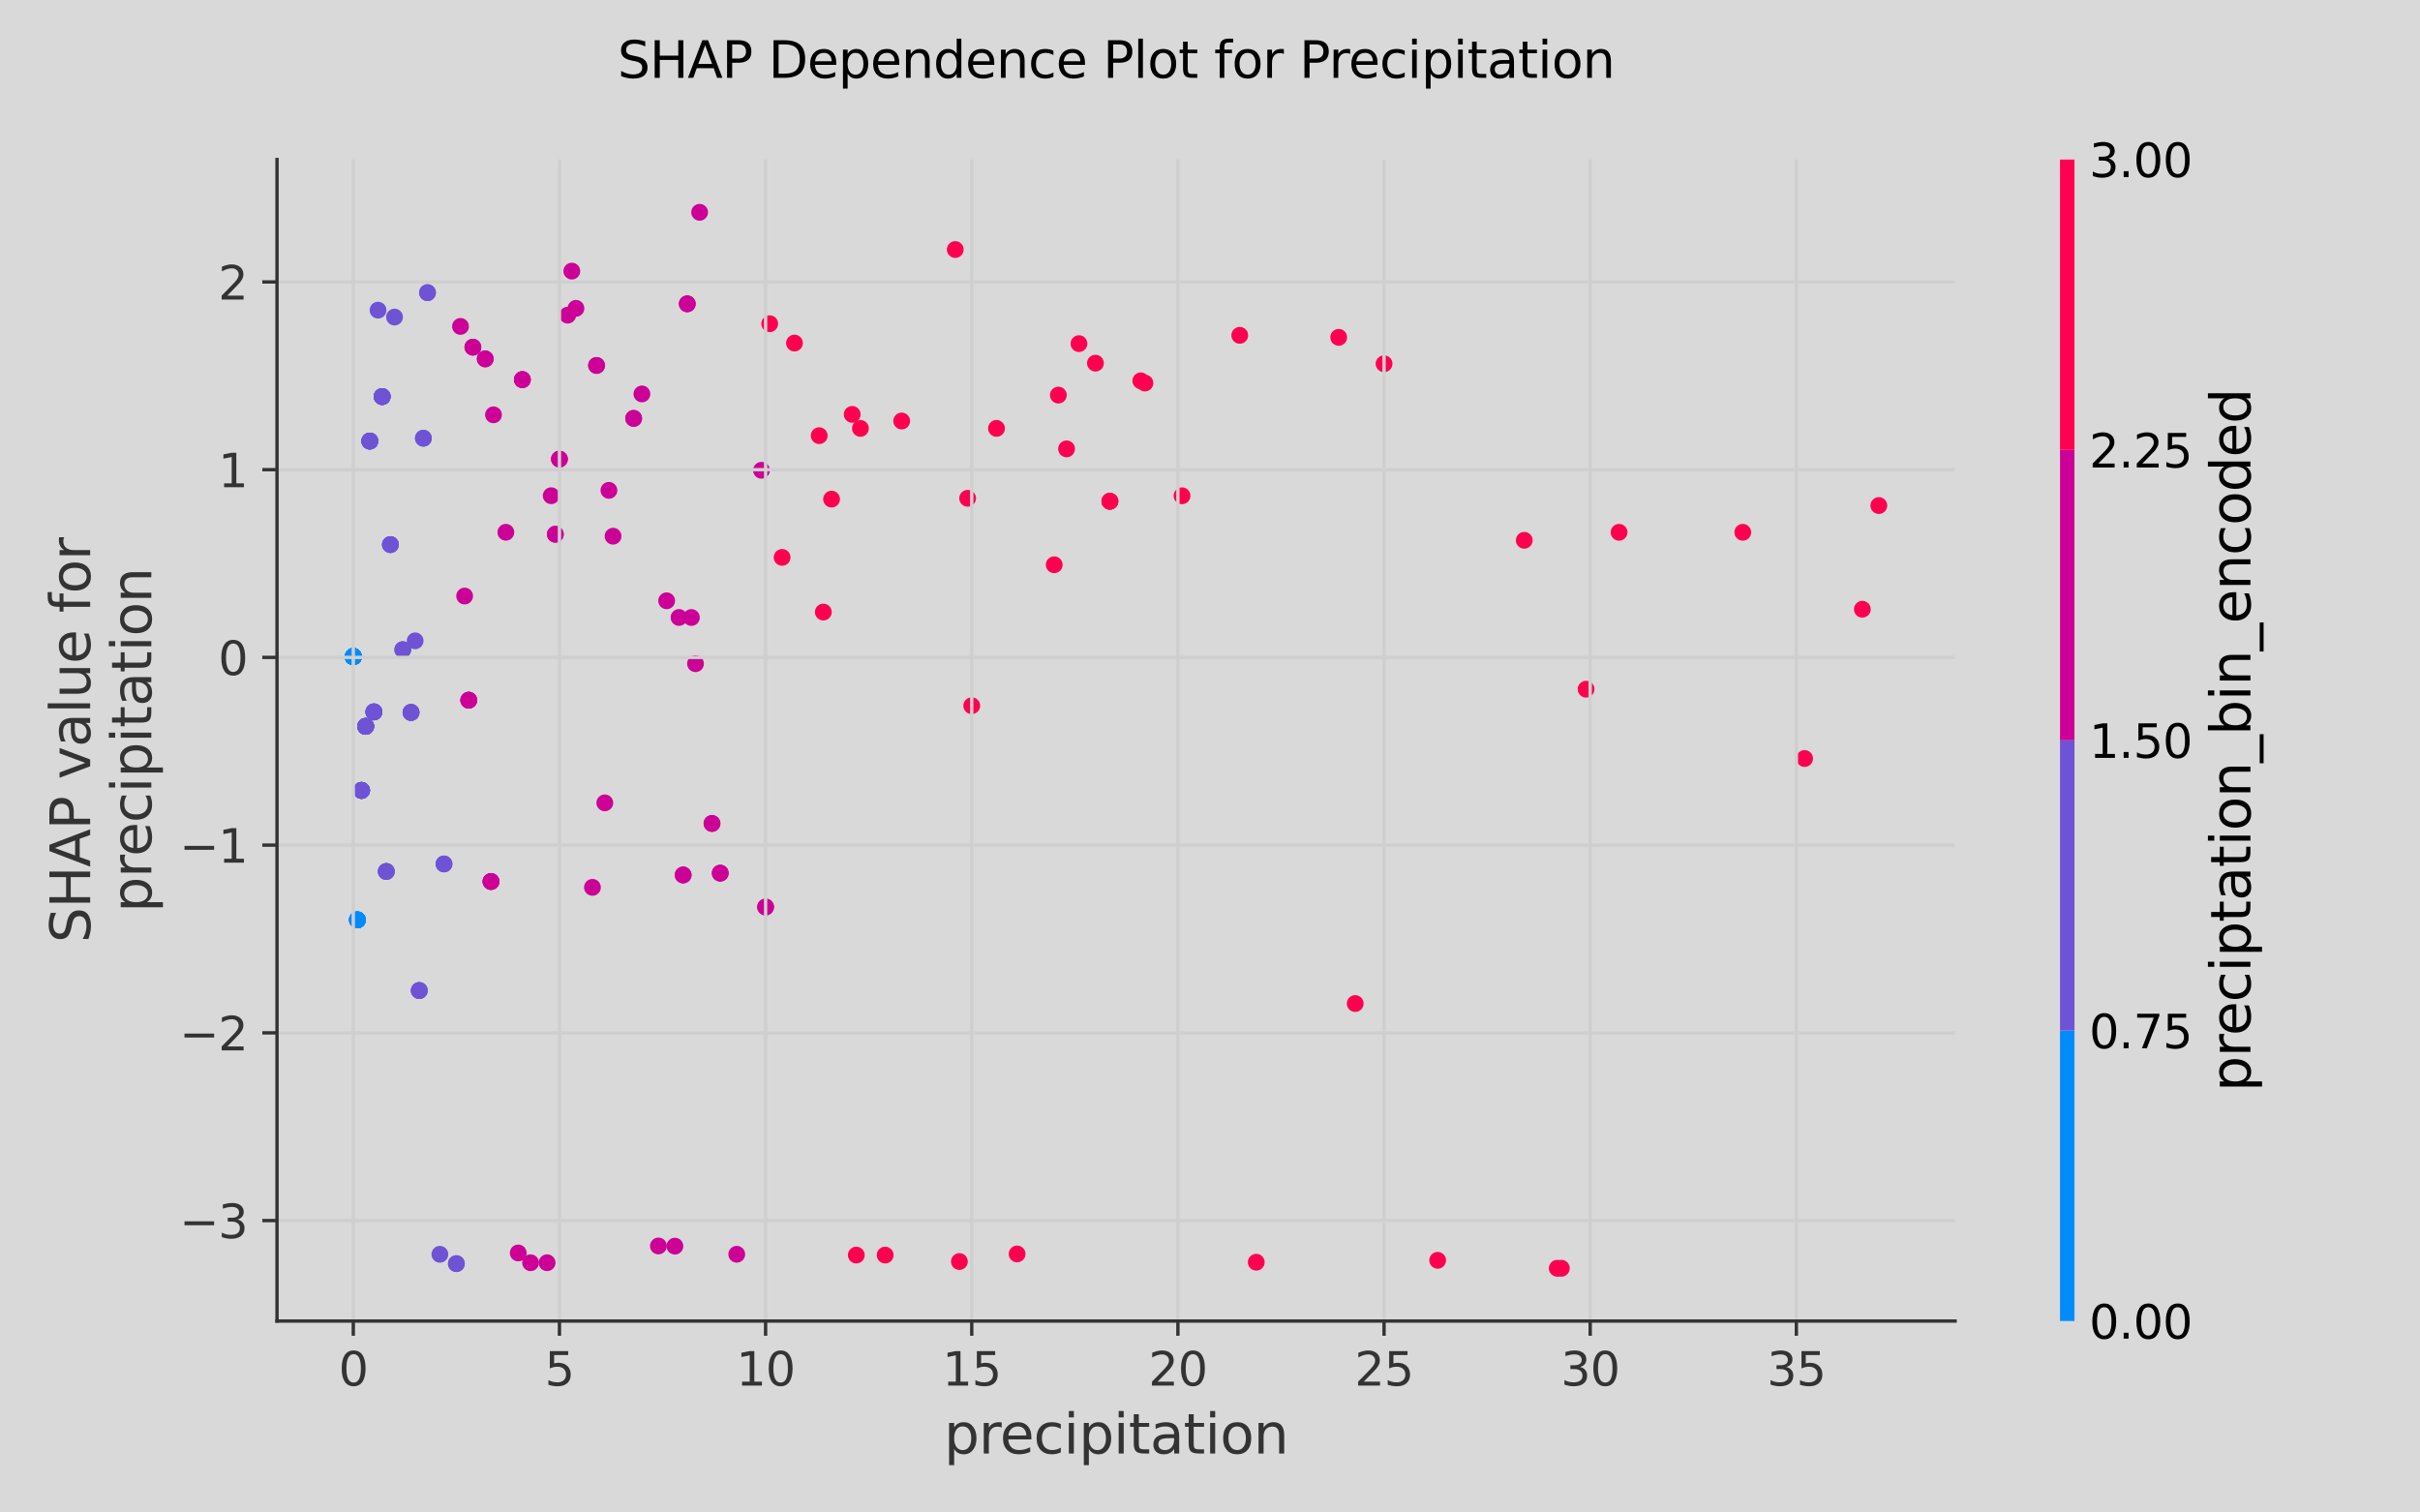 <?xml version="1.0" encoding="utf-8" standalone="no"?>
<!DOCTYPE svg PUBLIC "-//W3C//DTD SVG 1.1//EN"
  "http://www.w3.org/Graphics/SVG/1.1/DTD/svg11.dtd">
<svg xmlns:xlink="http://www.w3.org/1999/xlink" width="576pt" height="360pt" viewBox="0 0 576 360" xmlns="http://www.w3.org/2000/svg" version="1.1">
 <defs>
  <style type="text/css">*{stroke-linejoin: round; stroke-linecap: butt}</style>
 </defs>
 <g id="figure_1">
  <g id="patch_1">
   <path d="M 0 360 
L 576 360 
L 576 0 
L 0 0 
z
" style="fill: #d9d9d9"/>
  </g>
  <g id="axes_1">
   <g id="patch_2">
    <path d="M 65.936 314.44 
L 465.347 314.44 
L 465.347 37.968 
L 65.936 37.968 
z
" style="fill: #d9d9d9"/>
   </g>
   <g id="PathCollection_1">
    <defs>
     <path id="C0_0_7ed0c1b4ed" d="M 0 2 
C 0.53 2 1.039 1.789 1.414 1.414 
C 1.789 1.039 2 0.53 2 -0 
C 2 -0.53 1.789 -1.039 1.414 -1.414 
C 1.039 -1.789 0.53 -2 0 -2 
C -0.53 -2 -1.039 -1.789 -1.414 -1.414 
C -1.789 -1.039 -2 -0.53 -2 0 
C -2 0.53 -1.789 1.039 -1.414 1.414 
C -1.039 1.789 -0.53 2 0 2 
z
"/>
    </defs>
    <g clip-path="url(#p9a7b4d829c)">
     <use xlink:href="#C0_0_7ed0c1b4ed" x="161.618" y="146.972" style="fill: #cc0096"/>
    </g>
    <g clip-path="url(#p9a7b4d829c)">
     <use xlink:href="#C0_0_7ed0c1b4ed" x="84.091" y="156.28" style="fill: #008bfb"/>
    </g>
    <g clip-path="url(#p9a7b4d829c)">
     <use xlink:href="#C0_0_7ed0c1b4ed" x="111.569" y="166.657" style="fill: #cc0096"/>
    </g>
    <g clip-path="url(#p9a7b4d829c)">
     <use xlink:href="#C0_0_7ed0c1b4ed" x="84.091" y="156.28" style="fill: #008bfb"/>
    </g>
    <g clip-path="url(#p9a7b4d829c)">
     <use xlink:href="#C0_0_7ed0c1b4ed" x="90.961" y="94.394" style="fill: #6e53d5"/>
    </g>
    <g clip-path="url(#p9a7b4d829c)">
     <use xlink:href="#C0_0_7ed0c1b4ed" x="84.091" y="156.28" style="fill: #008bfb"/>
    </g>
    <g clip-path="url(#p9a7b4d829c)">
     <use xlink:href="#C0_0_7ed0c1b4ed" x="84.091" y="156.28" style="fill: #008bfb"/>
    </g>
    <g clip-path="url(#p9a7b4d829c)">
     <use xlink:href="#C0_0_7ed0c1b4ed" x="84.091" y="156.28" style="fill: #008bfb"/>
    </g>
    <g clip-path="url(#p9a7b4d829c)">
     <use xlink:href="#C0_0_7ed0c1b4ed" x="84.091" y="156.28" style="fill: #008bfb"/>
    </g>
    <g clip-path="url(#p9a7b4d829c)">
     <use xlink:href="#C0_0_7ed0c1b4ed" x="84.091" y="156.28" style="fill: #008bfb"/>
    </g>
    <g clip-path="url(#p9a7b4d829c)">
     <use xlink:href="#C0_0_7ed0c1b4ed" x="84.091" y="156.28" style="fill: #008bfb"/>
    </g>
    <g clip-path="url(#p9a7b4d829c)">
     <use xlink:href="#C0_0_7ed0c1b4ed" x="111.569" y="166.657" style="fill: #cc0096"/>
    </g>
    <g clip-path="url(#p9a7b4d829c)">
     <use xlink:href="#C0_0_7ed0c1b4ed" x="87.035" y="172.882" style="fill: #6e53d5"/>
    </g>
    <g clip-path="url(#p9a7b4d829c)">
     <use xlink:href="#C0_0_7ed0c1b4ed" x="84.091" y="156.28" style="fill: #008bfb"/>
    </g>
    <g clip-path="url(#p9a7b4d829c)">
     <use xlink:href="#C0_0_7ed0c1b4ed" x="231.294" y="167.975" style="fill: #ff0051"/>
    </g>
    <g clip-path="url(#p9a7b4d829c)">
     <use xlink:href="#C0_0_7ed0c1b4ed" x="85.072" y="218.946" style="fill: #008bfb"/>
    </g>
    <g clip-path="url(#p9a7b4d829c)">
     <use xlink:href="#C0_0_7ed0c1b4ed" x="318.635" y="80.295" style="fill: #ff0051"/>
    </g>
    <g clip-path="url(#p9a7b4d829c)">
     <use xlink:href="#C0_0_7ed0c1b4ed" x="126.289" y="300.553" style="fill: #cc0096"/>
    </g>
    <g clip-path="url(#p9a7b4d829c)">
     <use xlink:href="#C0_0_7ed0c1b4ed" x="264.17" y="119.311" style="fill: #ff0051"/>
    </g>
    <g clip-path="url(#p9a7b4d829c)">
     <use xlink:href="#C0_0_7ed0c1b4ed" x="329.43" y="86.581" style="fill: #ff0051"/>
    </g>
    <g clip-path="url(#p9a7b4d829c)">
     <use xlink:href="#C0_0_7ed0c1b4ed" x="84.091" y="156.28" style="fill: #008bfb"/>
    </g>
    <g clip-path="url(#p9a7b4d829c)">
     <use xlink:href="#C0_0_7ed0c1b4ed" x="84.091" y="156.28" style="fill: #008bfb"/>
    </g>
    <g clip-path="url(#p9a7b4d829c)">
     <use xlink:href="#C0_0_7ed0c1b4ed" x="84.091" y="156.28" style="fill: #008bfb"/>
    </g>
    <g clip-path="url(#p9a7b4d829c)">
     <use xlink:href="#C0_0_7ed0c1b4ed" x="162.599" y="208.263" style="fill: #cc0096"/>
    </g>
    <g clip-path="url(#p9a7b4d829c)">
     <use xlink:href="#C0_0_7ed0c1b4ed" x="84.091" y="156.28" style="fill: #008bfb"/>
    </g>
    <g clip-path="url(#p9a7b4d829c)">
     <use xlink:href="#C0_0_7ed0c1b4ed" x="100.774" y="104.303" style="fill: #6e53d5"/>
    </g>
    <g clip-path="url(#p9a7b4d829c)">
     <use xlink:href="#C0_0_7ed0c1b4ed" x="429.528" y="180.542" style="fill: #ff0051"/>
    </g>
    <g clip-path="url(#p9a7b4d829c)">
     <use xlink:href="#C0_0_7ed0c1b4ed" x="84.091" y="156.28" style="fill: #008bfb"/>
    </g>
    <g clip-path="url(#p9a7b4d829c)">
     <use xlink:href="#C0_0_7ed0c1b4ed" x="86.054" y="188.129" style="fill: #6e53d5"/>
    </g>
    <g clip-path="url(#p9a7b4d829c)">
     <use xlink:href="#C0_0_7ed0c1b4ed" x="84.091" y="156.28" style="fill: #008bfb"/>
    </g>
    <g clip-path="url(#p9a7b4d829c)">
     <use xlink:href="#C0_0_7ed0c1b4ed" x="100.774" y="104.303" style="fill: #6e53d5"/>
    </g>
    <g clip-path="url(#p9a7b4d829c)">
     <use xlink:href="#C0_0_7ed0c1b4ed" x="322.56" y="238.866" style="fill: #ff0051"/>
    </g>
    <g clip-path="url(#p9a7b4d829c)">
     <use xlink:href="#C0_0_7ed0c1b4ed" x="84.091" y="156.28" style="fill: #008bfb"/>
    </g>
    <g clip-path="url(#p9a7b4d829c)">
     <use xlink:href="#C0_0_7ed0c1b4ed" x="84.091" y="156.28" style="fill: #008bfb"/>
    </g>
    <g clip-path="url(#p9a7b4d829c)">
     <use xlink:href="#C0_0_7ed0c1b4ed" x="86.054" y="188.129" style="fill: #6e53d5"/>
    </g>
    <g clip-path="url(#p9a7b4d829c)">
     <use xlink:href="#C0_0_7ed0c1b4ed" x="84.091" y="156.28" style="fill: #008bfb"/>
    </g>
    <g clip-path="url(#p9a7b4d829c)">
     <use xlink:href="#C0_0_7ed0c1b4ed" x="117.457" y="98.732" style="fill: #cc0096"/>
    </g>
    <g clip-path="url(#p9a7b4d829c)">
     <use xlink:href="#C0_0_7ed0c1b4ed" x="87.035" y="172.882" style="fill: #6e53d5"/>
    </g>
    <g clip-path="url(#p9a7b4d829c)">
     <use xlink:href="#C0_0_7ed0c1b4ed" x="84.091" y="156.28" style="fill: #008bfb"/>
    </g>
    <g clip-path="url(#p9a7b4d829c)">
     <use xlink:href="#C0_0_7ed0c1b4ed" x="97.83" y="169.572" style="fill: #6e53d5"/>
    </g>
    <g clip-path="url(#p9a7b4d829c)">
     <use xlink:href="#C0_0_7ed0c1b4ed" x="84.091" y="156.28" style="fill: #008bfb"/>
    </g>
    <g clip-path="url(#p9a7b4d829c)">
     <use xlink:href="#C0_0_7ed0c1b4ed" x="84.091" y="156.28" style="fill: #008bfb"/>
    </g>
    <g clip-path="url(#p9a7b4d829c)">
     <use xlink:href="#C0_0_7ed0c1b4ed" x="84.091" y="156.28" style="fill: #008bfb"/>
    </g>
    <g clip-path="url(#p9a7b4d829c)">
     <use xlink:href="#C0_0_7ed0c1b4ed" x="84.091" y="156.28" style="fill: #008bfb"/>
    </g>
    <g clip-path="url(#p9a7b4d829c)">
     <use xlink:href="#C0_0_7ed0c1b4ed" x="84.091" y="156.28" style="fill: #008bfb"/>
    </g>
    <g clip-path="url(#p9a7b4d829c)">
     <use xlink:href="#C0_0_7ed0c1b4ed" x="84.091" y="156.28" style="fill: #008bfb"/>
    </g>
    <g clip-path="url(#p9a7b4d829c)">
     <use xlink:href="#C0_0_7ed0c1b4ed" x="181.245" y="111.934" style="fill: #cc0096"/>
    </g>
    <g clip-path="url(#p9a7b4d829c)">
     <use xlink:href="#C0_0_7ed0c1b4ed" x="84.091" y="156.28" style="fill: #008bfb"/>
    </g>
    <g clip-path="url(#p9a7b4d829c)">
     <use xlink:href="#C0_0_7ed0c1b4ed" x="84.091" y="156.28" style="fill: #008bfb"/>
    </g>
    <g clip-path="url(#p9a7b4d829c)">
     <use xlink:href="#C0_0_7ed0c1b4ed" x="84.091" y="156.28" style="fill: #008bfb"/>
    </g>
    <g clip-path="url(#p9a7b4d829c)">
     <use xlink:href="#C0_0_7ed0c1b4ed" x="84.091" y="156.28" style="fill: #008bfb"/>
    </g>
    <g clip-path="url(#p9a7b4d829c)">
     <use xlink:href="#C0_0_7ed0c1b4ed" x="87.035" y="172.882" style="fill: #6e53d5"/>
    </g>
    <g clip-path="url(#p9a7b4d829c)">
     <use xlink:href="#C0_0_7ed0c1b4ed" x="84.091" y="156.28" style="fill: #008bfb"/>
    </g>
    <g clip-path="url(#p9a7b4d829c)">
     <use xlink:href="#C0_0_7ed0c1b4ed" x="85.072" y="218.946" style="fill: #008bfb"/>
    </g>
    <g clip-path="url(#p9a7b4d829c)">
     <use xlink:href="#C0_0_7ed0c1b4ed" x="237.182" y="101.97" style="fill: #ff0051"/>
    </g>
    <g clip-path="url(#p9a7b4d829c)">
     <use xlink:href="#C0_0_7ed0c1b4ed" x="84.091" y="156.28" style="fill: #008bfb"/>
    </g>
    <g clip-path="url(#p9a7b4d829c)">
     <use xlink:href="#C0_0_7ed0c1b4ed" x="242.089" y="298.46" style="fill: #ff0051"/>
    </g>
    <g clip-path="url(#p9a7b4d829c)">
     <use xlink:href="#C0_0_7ed0c1b4ed" x="84.091" y="156.28" style="fill: #008bfb"/>
    </g>
    <g clip-path="url(#p9a7b4d829c)">
     <use xlink:href="#C0_0_7ed0c1b4ed" x="84.091" y="156.28" style="fill: #008bfb"/>
    </g>
    <g clip-path="url(#p9a7b4d829c)">
     <use xlink:href="#C0_0_7ed0c1b4ed" x="84.091" y="156.28" style="fill: #008bfb"/>
    </g>
    <g clip-path="url(#p9a7b4d829c)">
     <use xlink:href="#C0_0_7ed0c1b4ed" x="137.084" y="73.397" style="fill: #cc0096"/>
    </g>
    <g clip-path="url(#p9a7b4d829c)">
     <use xlink:href="#C0_0_7ed0c1b4ed" x="377.516" y="164.037" style="fill: #ff0051"/>
    </g>
    <g clip-path="url(#p9a7b4d829c)">
     <use xlink:href="#C0_0_7ed0c1b4ed" x="295.082" y="79.817" style="fill: #ff0051"/>
    </g>
    <g clip-path="url(#p9a7b4d829c)">
     <use xlink:href="#C0_0_7ed0c1b4ed" x="90.961" y="94.394" style="fill: #6e53d5"/>
    </g>
    <g clip-path="url(#p9a7b4d829c)">
     <use xlink:href="#C0_0_7ed0c1b4ed" x="84.091" y="156.28" style="fill: #008bfb"/>
    </g>
    <g clip-path="url(#p9a7b4d829c)">
     <use xlink:href="#C0_0_7ed0c1b4ed" x="84.091" y="156.28" style="fill: #008bfb"/>
    </g>
    <g clip-path="url(#p9a7b4d829c)">
     <use xlink:href="#C0_0_7ed0c1b4ed" x="84.091" y="156.28" style="fill: #008bfb"/>
    </g>
    <g clip-path="url(#p9a7b4d829c)">
     <use xlink:href="#C0_0_7ed0c1b4ed" x="84.091" y="156.28" style="fill: #008bfb"/>
    </g>
    <g clip-path="url(#p9a7b4d829c)">
     <use xlink:href="#C0_0_7ed0c1b4ed" x="105.681" y="205.634" style="fill: #6e53d5"/>
    </g>
    <g clip-path="url(#p9a7b4d829c)">
     <use xlink:href="#C0_0_7ed0c1b4ed" x="251.903" y="94.038" style="fill: #ff0051"/>
    </g>
    <g clip-path="url(#p9a7b4d829c)">
     <use xlink:href="#C0_0_7ed0c1b4ed" x="132.177" y="127.161" style="fill: #cc0096"/>
    </g>
    <g clip-path="url(#p9a7b4d829c)">
     <use xlink:href="#C0_0_7ed0c1b4ed" x="189.096" y="81.659" style="fill: #ff0051"/>
    </g>
    <g clip-path="url(#p9a7b4d829c)">
     <use xlink:href="#C0_0_7ed0c1b4ed" x="84.091" y="156.28" style="fill: #008bfb"/>
    </g>
    <g clip-path="url(#p9a7b4d829c)">
     <use xlink:href="#C0_0_7ed0c1b4ed" x="88.016" y="104.977" style="fill: #6e53d5"/>
    </g>
    <g clip-path="url(#p9a7b4d829c)">
     <use xlink:href="#C0_0_7ed0c1b4ed" x="123.345" y="298.229" style="fill: #cc0096"/>
    </g>
    <g clip-path="url(#p9a7b4d829c)">
     <use xlink:href="#C0_0_7ed0c1b4ed" x="84.091" y="156.28" style="fill: #008bfb"/>
    </g>
    <g clip-path="url(#p9a7b4d829c)">
     <use xlink:href="#C0_0_7ed0c1b4ed" x="85.072" y="218.946" style="fill: #008bfb"/>
    </g>
    <g clip-path="url(#p9a7b4d829c)">
     <use xlink:href="#C0_0_7ed0c1b4ed" x="97.83" y="169.572" style="fill: #6e53d5"/>
    </g>
    <g clip-path="url(#p9a7b4d829c)">
     <use xlink:href="#C0_0_7ed0c1b4ed" x="414.807" y="126.695" style="fill: #ff0051"/>
    </g>
    <g clip-path="url(#p9a7b4d829c)">
     <use xlink:href="#C0_0_7ed0c1b4ed" x="230.313" y="118.603" style="fill: #ff0051"/>
    </g>
    <g clip-path="url(#p9a7b4d829c)">
     <use xlink:href="#C0_0_7ed0c1b4ed" x="101.755" y="69.661" style="fill: #6e53d5"/>
    </g>
    <g clip-path="url(#p9a7b4d829c)">
     <use xlink:href="#C0_0_7ed0c1b4ed" x="84.091" y="156.28" style="fill: #008bfb"/>
    </g>
    <g clip-path="url(#p9a7b4d829c)">
     <use xlink:href="#C0_0_7ed0c1b4ed" x="88.016" y="104.977" style="fill: #6e53d5"/>
    </g>
    <g clip-path="url(#p9a7b4d829c)">
     <use xlink:href="#C0_0_7ed0c1b4ed" x="84.091" y="156.28" style="fill: #008bfb"/>
    </g>
    <g clip-path="url(#p9a7b4d829c)">
     <use xlink:href="#C0_0_7ed0c1b4ed" x="272.511" y="91.171" style="fill: #ff0051"/>
    </g>
    <g clip-path="url(#p9a7b4d829c)">
     <use xlink:href="#C0_0_7ed0c1b4ed" x="84.091" y="156.28" style="fill: #008bfb"/>
    </g>
    <g clip-path="url(#p9a7b4d829c)">
     <use xlink:href="#C0_0_7ed0c1b4ed" x="130.215" y="300.553" style="fill: #cc0096"/>
    </g>
    <g clip-path="url(#p9a7b4d829c)">
     <use xlink:href="#C0_0_7ed0c1b4ed" x="84.091" y="156.28" style="fill: #008bfb"/>
    </g>
    <g clip-path="url(#p9a7b4d829c)">
     <use xlink:href="#C0_0_7ed0c1b4ed" x="86.054" y="188.129" style="fill: #6e53d5"/>
    </g>
    <g clip-path="url(#p9a7b4d829c)">
     <use xlink:href="#C0_0_7ed0c1b4ed" x="370.647" y="301.873" style="fill: #ff0051"/>
    </g>
    <g clip-path="url(#p9a7b4d829c)">
     <use xlink:href="#C0_0_7ed0c1b4ed" x="116.868" y="209.816" style="fill: #cc0096"/>
    </g>
    <g clip-path="url(#p9a7b4d829c)">
     <use xlink:href="#C0_0_7ed0c1b4ed" x="84.091" y="156.28" style="fill: #008bfb"/>
    </g>
    <g clip-path="url(#p9a7b4d829c)">
     <use xlink:href="#C0_0_7ed0c1b4ed" x="84.091" y="156.28" style="fill: #008bfb"/>
    </g>
    <g clip-path="url(#p9a7b4d829c)">
     <use xlink:href="#C0_0_7ed0c1b4ed" x="84.091" y="156.28" style="fill: #008bfb"/>
    </g>
    <g clip-path="url(#p9a7b4d829c)">
     <use xlink:href="#C0_0_7ed0c1b4ed" x="84.091" y="156.28" style="fill: #008bfb"/>
    </g>
    <g clip-path="url(#p9a7b4d829c)">
     <use xlink:href="#C0_0_7ed0c1b4ed" x="84.091" y="156.28" style="fill: #008bfb"/>
    </g>
    <g clip-path="url(#p9a7b4d829c)">
     <use xlink:href="#C0_0_7ed0c1b4ed" x="84.091" y="156.28" style="fill: #008bfb"/>
    </g>
    <g clip-path="url(#p9a7b4d829c)">
     <use xlink:href="#C0_0_7ed0c1b4ed" x="86.054" y="188.129" style="fill: #6e53d5"/>
    </g>
    <g clip-path="url(#p9a7b4d829c)">
     <use xlink:href="#C0_0_7ed0c1b4ed" x="88.016" y="104.977" style="fill: #6e53d5"/>
    </g>
    <g clip-path="url(#p9a7b4d829c)">
     <use xlink:href="#C0_0_7ed0c1b4ed" x="87.035" y="172.882" style="fill: #6e53d5"/>
    </g>
    <g clip-path="url(#p9a7b4d829c)">
     <use xlink:href="#C0_0_7ed0c1b4ed" x="84.091" y="156.28" style="fill: #008bfb"/>
    </g>
    <g clip-path="url(#p9a7b4d829c)">
     <use xlink:href="#C0_0_7ed0c1b4ed" x="84.091" y="156.28" style="fill: #008bfb"/>
    </g>
    <g clip-path="url(#p9a7b4d829c)">
     <use xlink:href="#C0_0_7ed0c1b4ed" x="197.928" y="118.8" style="fill: #ff0051"/>
    </g>
    <g clip-path="url(#p9a7b4d829c)">
     <use xlink:href="#C0_0_7ed0c1b4ed" x="92.923" y="129.623" style="fill: #6e53d5"/>
    </g>
    <g clip-path="url(#p9a7b4d829c)">
     <use xlink:href="#C0_0_7ed0c1b4ed" x="84.091" y="156.28" style="fill: #008bfb"/>
    </g>
    <g clip-path="url(#p9a7b4d829c)">
     <use xlink:href="#C0_0_7ed0c1b4ed" x="84.091" y="156.28" style="fill: #008bfb"/>
    </g>
    <g clip-path="url(#p9a7b4d829c)">
     <use xlink:href="#C0_0_7ed0c1b4ed" x="84.091" y="156.28" style="fill: #008bfb"/>
    </g>
    <g clip-path="url(#p9a7b4d829c)">
     <use xlink:href="#C0_0_7ed0c1b4ed" x="91.942" y="207.431" style="fill: #6e53d5"/>
    </g>
    <g clip-path="url(#p9a7b4d829c)">
     <use xlink:href="#C0_0_7ed0c1b4ed" x="182.226" y="215.889" style="fill: #cc0096"/>
    </g>
    <g clip-path="url(#p9a7b4d829c)">
     <use xlink:href="#C0_0_7ed0c1b4ed" x="84.091" y="156.28" style="fill: #008bfb"/>
    </g>
    <g clip-path="url(#p9a7b4d829c)">
     <use xlink:href="#C0_0_7ed0c1b4ed" x="84.091" y="156.28" style="fill: #008bfb"/>
    </g>
    <g clip-path="url(#p9a7b4d829c)">
     <use xlink:href="#C0_0_7ed0c1b4ed" x="84.091" y="156.28" style="fill: #008bfb"/>
    </g>
    <g clip-path="url(#p9a7b4d829c)">
     <use xlink:href="#C0_0_7ed0c1b4ed" x="84.091" y="156.28" style="fill: #008bfb"/>
    </g>
    <g clip-path="url(#p9a7b4d829c)">
     <use xlink:href="#C0_0_7ed0c1b4ed" x="84.091" y="156.28" style="fill: #008bfb"/>
    </g>
    <g clip-path="url(#p9a7b4d829c)">
     <use xlink:href="#C0_0_7ed0c1b4ed" x="84.091" y="156.28" style="fill: #008bfb"/>
    </g>
    <g clip-path="url(#p9a7b4d829c)">
     <use xlink:href="#C0_0_7ed0c1b4ed" x="210.686" y="298.732" style="fill: #ff0051"/>
    </g>
    <g clip-path="url(#p9a7b4d829c)">
     <use xlink:href="#C0_0_7ed0c1b4ed" x="84.091" y="156.28" style="fill: #008bfb"/>
    </g>
    <g clip-path="url(#p9a7b4d829c)">
     <use xlink:href="#C0_0_7ed0c1b4ed" x="116.868" y="209.816" style="fill: #cc0096"/>
    </g>
    <g clip-path="url(#p9a7b4d829c)">
     <use xlink:href="#C0_0_7ed0c1b4ed" x="144.935" y="116.715" style="fill: #cc0096"/>
    </g>
    <g clip-path="url(#p9a7b4d829c)">
     <use xlink:href="#C0_0_7ed0c1b4ed" x="84.091" y="156.28" style="fill: #008bfb"/>
    </g>
    <g clip-path="url(#p9a7b4d829c)">
     <use xlink:href="#C0_0_7ed0c1b4ed" x="84.091" y="156.28" style="fill: #008bfb"/>
    </g>
    <g clip-path="url(#p9a7b4d829c)">
     <use xlink:href="#C0_0_7ed0c1b4ed" x="84.091" y="156.28" style="fill: #008bfb"/>
    </g>
    <g clip-path="url(#p9a7b4d829c)">
     <use xlink:href="#C0_0_7ed0c1b4ed" x="84.091" y="156.28" style="fill: #008bfb"/>
    </g>
    <g clip-path="url(#p9a7b4d829c)">
     <use xlink:href="#C0_0_7ed0c1b4ed" x="281.343" y="118.01" style="fill: #ff0051"/>
    </g>
    <g clip-path="url(#p9a7b4d829c)">
     <use xlink:href="#C0_0_7ed0c1b4ed" x="84.091" y="156.28" style="fill: #008bfb"/>
    </g>
    <g clip-path="url(#p9a7b4d829c)">
     <use xlink:href="#C0_0_7ed0c1b4ed" x="84.091" y="156.28" style="fill: #008bfb"/>
    </g>
    <g clip-path="url(#p9a7b4d829c)">
     <use xlink:href="#C0_0_7ed0c1b4ed" x="203.816" y="298.732" style="fill: #ff0051"/>
    </g>
    <g clip-path="url(#p9a7b4d829c)">
     <use xlink:href="#C0_0_7ed0c1b4ed" x="84.091" y="156.28" style="fill: #008bfb"/>
    </g>
    <g clip-path="url(#p9a7b4d829c)">
     <use xlink:href="#C0_0_7ed0c1b4ed" x="135.121" y="75.017" style="fill: #cc0096"/>
    </g>
    <g clip-path="url(#p9a7b4d829c)">
     <use xlink:href="#C0_0_7ed0c1b4ed" x="84.091" y="156.28" style="fill: #008bfb"/>
    </g>
    <g clip-path="url(#p9a7b4d829c)">
     <use xlink:href="#C0_0_7ed0c1b4ed" x="150.823" y="99.582" style="fill: #cc0096"/>
    </g>
    <g clip-path="url(#p9a7b4d829c)">
     <use xlink:href="#C0_0_7ed0c1b4ed" x="84.091" y="156.28" style="fill: #008bfb"/>
    </g>
    <g clip-path="url(#p9a7b4d829c)">
     <use xlink:href="#C0_0_7ed0c1b4ed" x="84.091" y="156.28" style="fill: #008bfb"/>
    </g>
    <g clip-path="url(#p9a7b4d829c)">
     <use xlink:href="#C0_0_7ed0c1b4ed" x="250.921" y="134.426" style="fill: #ff0051"/>
    </g>
    <g clip-path="url(#p9a7b4d829c)">
     <use xlink:href="#C0_0_7ed0c1b4ed" x="163.581" y="72.317" style="fill: #cc0096"/>
    </g>
    <g clip-path="url(#p9a7b4d829c)">
     <use xlink:href="#C0_0_7ed0c1b4ed" x="98.811" y="152.53" style="fill: #6e53d5"/>
    </g>
    <g clip-path="url(#p9a7b4d829c)">
     <use xlink:href="#C0_0_7ed0c1b4ed" x="84.091" y="156.28" style="fill: #008bfb"/>
    </g>
    <g clip-path="url(#p9a7b4d829c)">
     <use xlink:href="#C0_0_7ed0c1b4ed" x="84.091" y="156.28" style="fill: #008bfb"/>
    </g>
    <g clip-path="url(#p9a7b4d829c)">
     <use xlink:href="#C0_0_7ed0c1b4ed" x="115.494" y="85.421" style="fill: #cc0096"/>
    </g>
    <g clip-path="url(#p9a7b4d829c)">
     <use xlink:href="#C0_0_7ed0c1b4ed" x="92.923" y="129.623" style="fill: #6e53d5"/>
    </g>
    <g clip-path="url(#p9a7b4d829c)">
     <use xlink:href="#C0_0_7ed0c1b4ed" x="84.091" y="156.28" style="fill: #008bfb"/>
    </g>
    <g clip-path="url(#p9a7b4d829c)">
     <use xlink:href="#C0_0_7ed0c1b4ed" x="109.606" y="77.691" style="fill: #cc0096"/>
    </g>
    <g clip-path="url(#p9a7b4d829c)">
     <use xlink:href="#C0_0_7ed0c1b4ed" x="183.208" y="77.047" style="fill: #ff0051"/>
    </g>
    <g clip-path="url(#p9a7b4d829c)">
     <use xlink:href="#C0_0_7ed0c1b4ed" x="91.942" y="207.431" style="fill: #6e53d5"/>
    </g>
    <g clip-path="url(#p9a7b4d829c)">
     <use xlink:href="#C0_0_7ed0c1b4ed" x="84.091" y="156.28" style="fill: #008bfb"/>
    </g>
    <g clip-path="url(#p9a7b4d829c)">
     <use xlink:href="#C0_0_7ed0c1b4ed" x="124.327" y="90.353" style="fill: #cc0096"/>
    </g>
    <g clip-path="url(#p9a7b4d829c)">
     <use xlink:href="#C0_0_7ed0c1b4ed" x="162.599" y="208.263" style="fill: #cc0096"/>
    </g>
    <g clip-path="url(#p9a7b4d829c)">
     <use xlink:href="#C0_0_7ed0c1b4ed" x="86.054" y="188.129" style="fill: #6e53d5"/>
    </g>
    <g clip-path="url(#p9a7b4d829c)">
     <use xlink:href="#C0_0_7ed0c1b4ed" x="85.072" y="218.946" style="fill: #008bfb"/>
    </g>
    <g clip-path="url(#p9a7b4d829c)">
     <use xlink:href="#C0_0_7ed0c1b4ed" x="88.016" y="104.977" style="fill: #6e53d5"/>
    </g>
    <g clip-path="url(#p9a7b4d829c)">
     <use xlink:href="#C0_0_7ed0c1b4ed" x="253.865" y="106.837" style="fill: #ff0051"/>
    </g>
    <g clip-path="url(#p9a7b4d829c)">
     <use xlink:href="#C0_0_7ed0c1b4ed" x="186.152" y="132.669" style="fill: #ff0051"/>
    </g>
    <g clip-path="url(#p9a7b4d829c)">
     <use xlink:href="#C0_0_7ed0c1b4ed" x="88.998" y="169.446" style="fill: #6e53d5"/>
    </g>
    <g clip-path="url(#p9a7b4d829c)">
     <use xlink:href="#C0_0_7ed0c1b4ed" x="116.868" y="209.816" style="fill: #cc0096"/>
    </g>
    <g clip-path="url(#p9a7b4d829c)">
     <use xlink:href="#C0_0_7ed0c1b4ed" x="124.327" y="90.353" style="fill: #cc0096"/>
    </g>
    <g clip-path="url(#p9a7b4d829c)">
     <use xlink:href="#C0_0_7ed0c1b4ed" x="175.357" y="298.539" style="fill: #cc0096"/>
    </g>
    <g clip-path="url(#p9a7b4d829c)">
     <use xlink:href="#C0_0_7ed0c1b4ed" x="143.954" y="191.098" style="fill: #cc0096"/>
    </g>
    <g clip-path="url(#p9a7b4d829c)">
     <use xlink:href="#C0_0_7ed0c1b4ed" x="84.091" y="156.28" style="fill: #008bfb"/>
    </g>
    <g clip-path="url(#p9a7b4d829c)">
     <use xlink:href="#C0_0_7ed0c1b4ed" x="195.965" y="145.683" style="fill: #ff0051"/>
    </g>
    <g clip-path="url(#p9a7b4d829c)">
     <use xlink:href="#C0_0_7ed0c1b4ed" x="87.035" y="172.882" style="fill: #6e53d5"/>
    </g>
    <g clip-path="url(#p9a7b4d829c)">
     <use xlink:href="#C0_0_7ed0c1b4ed" x="84.091" y="156.28" style="fill: #008bfb"/>
    </g>
    <g clip-path="url(#p9a7b4d829c)">
     <use xlink:href="#C0_0_7ed0c1b4ed" x="165.543" y="157.971" style="fill: #cc0096"/>
    </g>
    <g clip-path="url(#p9a7b4d829c)">
     <use xlink:href="#C0_0_7ed0c1b4ed" x="84.091" y="156.28" style="fill: #008bfb"/>
    </g>
    <g clip-path="url(#p9a7b4d829c)">
     <use xlink:href="#C0_0_7ed0c1b4ed" x="91.942" y="207.431" style="fill: #6e53d5"/>
    </g>
    <g clip-path="url(#p9a7b4d829c)">
     <use xlink:href="#C0_0_7ed0c1b4ed" x="84.091" y="156.28" style="fill: #008bfb"/>
    </g>
    <g clip-path="url(#p9a7b4d829c)">
     <use xlink:href="#C0_0_7ed0c1b4ed" x="84.091" y="156.28" style="fill: #008bfb"/>
    </g>
    <g clip-path="url(#p9a7b4d829c)">
     <use xlink:href="#C0_0_7ed0c1b4ed" x="108.625" y="300.773" style="fill: #6e53d5"/>
    </g>
    <g clip-path="url(#p9a7b4d829c)">
     <use xlink:href="#C0_0_7ed0c1b4ed" x="447.192" y="120.327" style="fill: #ff0051"/>
    </g>
    <g clip-path="url(#p9a7b4d829c)">
     <use xlink:href="#C0_0_7ed0c1b4ed" x="84.091" y="156.28" style="fill: #008bfb"/>
    </g>
    <g clip-path="url(#p9a7b4d829c)">
     <use xlink:href="#C0_0_7ed0c1b4ed" x="95.867" y="154.628" style="fill: #6e53d5"/>
    </g>
    <g clip-path="url(#p9a7b4d829c)">
     <use xlink:href="#C0_0_7ed0c1b4ed" x="84.091" y="156.28" style="fill: #008bfb"/>
    </g>
    <g clip-path="url(#p9a7b4d829c)">
     <use xlink:href="#C0_0_7ed0c1b4ed" x="84.091" y="156.28" style="fill: #008bfb"/>
    </g>
    <g clip-path="url(#p9a7b4d829c)">
     <use xlink:href="#C0_0_7ed0c1b4ed" x="84.091" y="156.28" style="fill: #008bfb"/>
    </g>
    <g clip-path="url(#p9a7b4d829c)">
     <use xlink:href="#C0_0_7ed0c1b4ed" x="84.091" y="156.28" style="fill: #008bfb"/>
    </g>
    <g clip-path="url(#p9a7b4d829c)">
     <use xlink:href="#C0_0_7ed0c1b4ed" x="84.091" y="156.28" style="fill: #008bfb"/>
    </g>
    <g clip-path="url(#p9a7b4d829c)">
     <use xlink:href="#C0_0_7ed0c1b4ed" x="85.072" y="218.946" style="fill: #008bfb"/>
    </g>
    <g clip-path="url(#p9a7b4d829c)">
     <use xlink:href="#C0_0_7ed0c1b4ed" x="133.159" y="109.271" style="fill: #cc0096"/>
    </g>
    <g clip-path="url(#p9a7b4d829c)">
     <use xlink:href="#C0_0_7ed0c1b4ed" x="99.793" y="235.768" style="fill: #6e53d5"/>
    </g>
    <g clip-path="url(#p9a7b4d829c)">
     <use xlink:href="#C0_0_7ed0c1b4ed" x="164.562" y="146.976" style="fill: #cc0096"/>
    </g>
    <g clip-path="url(#p9a7b4d829c)">
     <use xlink:href="#C0_0_7ed0c1b4ed" x="202.835" y="98.63" style="fill: #ff0051"/>
    </g>
    <g clip-path="url(#p9a7b4d829c)">
     <use xlink:href="#C0_0_7ed0c1b4ed" x="84.091" y="156.28" style="fill: #008bfb"/>
    </g>
    <g clip-path="url(#p9a7b4d829c)">
     <use xlink:href="#C0_0_7ed0c1b4ed" x="87.035" y="172.882" style="fill: #6e53d5"/>
    </g>
    <g clip-path="url(#p9a7b4d829c)">
     <use xlink:href="#C0_0_7ed0c1b4ed" x="84.091" y="156.28" style="fill: #008bfb"/>
    </g>
    <g clip-path="url(#p9a7b4d829c)">
     <use xlink:href="#C0_0_7ed0c1b4ed" x="214.611" y="100.204" style="fill: #ff0051"/>
    </g>
    <g clip-path="url(#p9a7b4d829c)">
     <use xlink:href="#C0_0_7ed0c1b4ed" x="362.796" y="128.602" style="fill: #ff0051"/>
    </g>
    <g clip-path="url(#p9a7b4d829c)">
     <use xlink:href="#C0_0_7ed0c1b4ed" x="97.83" y="169.572" style="fill: #6e53d5"/>
    </g>
    <g clip-path="url(#p9a7b4d829c)">
     <use xlink:href="#C0_0_7ed0c1b4ed" x="88.016" y="104.977" style="fill: #6e53d5"/>
    </g>
    <g clip-path="url(#p9a7b4d829c)">
     <use xlink:href="#C0_0_7ed0c1b4ed" x="110.588" y="141.868" style="fill: #cc0096"/>
    </g>
    <g clip-path="url(#p9a7b4d829c)">
     <use xlink:href="#C0_0_7ed0c1b4ed" x="84.091" y="156.28" style="fill: #008bfb"/>
    </g>
    <g clip-path="url(#p9a7b4d829c)">
     <use xlink:href="#C0_0_7ed0c1b4ed" x="84.091" y="156.28" style="fill: #008bfb"/>
    </g>
    <g clip-path="url(#p9a7b4d829c)">
     <use xlink:href="#C0_0_7ed0c1b4ed" x="84.091" y="156.28" style="fill: #008bfb"/>
    </g>
    <g clip-path="url(#p9a7b4d829c)">
     <use xlink:href="#C0_0_7ed0c1b4ed" x="84.091" y="156.28" style="fill: #008bfb"/>
    </g>
    <g clip-path="url(#p9a7b4d829c)">
     <use xlink:href="#C0_0_7ed0c1b4ed" x="443.267" y="145.009" style="fill: #ff0051"/>
    </g>
    <g clip-path="url(#p9a7b4d829c)">
     <use xlink:href="#C0_0_7ed0c1b4ed" x="84.091" y="156.28" style="fill: #008bfb"/>
    </g>
    <g clip-path="url(#p9a7b4d829c)">
     <use xlink:href="#C0_0_7ed0c1b4ed" x="108.625" y="300.773" style="fill: #6e53d5"/>
    </g>
    <g clip-path="url(#p9a7b4d829c)">
     <use xlink:href="#C0_0_7ed0c1b4ed" x="84.091" y="156.28" style="fill: #008bfb"/>
    </g>
    <g clip-path="url(#p9a7b4d829c)">
     <use xlink:href="#C0_0_7ed0c1b4ed" x="84.091" y="156.28" style="fill: #008bfb"/>
    </g>
    <g clip-path="url(#p9a7b4d829c)">
     <use xlink:href="#C0_0_7ed0c1b4ed" x="84.091" y="156.28" style="fill: #008bfb"/>
    </g>
    <g clip-path="url(#p9a7b4d829c)">
     <use xlink:href="#C0_0_7ed0c1b4ed" x="85.072" y="218.946" style="fill: #008bfb"/>
    </g>
    <g clip-path="url(#p9a7b4d829c)">
     <use xlink:href="#C0_0_7ed0c1b4ed" x="84.091" y="156.28" style="fill: #008bfb"/>
    </g>
    <g clip-path="url(#p9a7b4d829c)">
     <use xlink:href="#C0_0_7ed0c1b4ed" x="84.091" y="156.28" style="fill: #008bfb"/>
    </g>
    <g clip-path="url(#p9a7b4d829c)">
     <use xlink:href="#C0_0_7ed0c1b4ed" x="84.091" y="156.28" style="fill: #008bfb"/>
    </g>
    <g clip-path="url(#p9a7b4d829c)">
     <use xlink:href="#C0_0_7ed0c1b4ed" x="84.091" y="156.28" style="fill: #008bfb"/>
    </g>
    <g clip-path="url(#p9a7b4d829c)">
     <use xlink:href="#C0_0_7ed0c1b4ed" x="84.091" y="156.28" style="fill: #008bfb"/>
    </g>
    <g clip-path="url(#p9a7b4d829c)">
     <use xlink:href="#C0_0_7ed0c1b4ed" x="158.674" y="143" style="fill: #cc0096"/>
    </g>
    <g clip-path="url(#p9a7b4d829c)">
     <use xlink:href="#C0_0_7ed0c1b4ed" x="88.998" y="169.446" style="fill: #6e53d5"/>
    </g>
    <g clip-path="url(#p9a7b4d829c)">
     <use xlink:href="#C0_0_7ed0c1b4ed" x="88.998" y="169.446" style="fill: #6e53d5"/>
    </g>
    <g clip-path="url(#p9a7b4d829c)">
     <use xlink:href="#C0_0_7ed0c1b4ed" x="84.091" y="156.28" style="fill: #008bfb"/>
    </g>
    <g clip-path="url(#p9a7b4d829c)">
     <use xlink:href="#C0_0_7ed0c1b4ed" x="97.83" y="169.572" style="fill: #6e53d5"/>
    </g>
    <g clip-path="url(#p9a7b4d829c)">
     <use xlink:href="#C0_0_7ed0c1b4ed" x="342.187" y="299.981" style="fill: #ff0051"/>
    </g>
    <g clip-path="url(#p9a7b4d829c)">
     <use xlink:href="#C0_0_7ed0c1b4ed" x="84.091" y="156.28" style="fill: #008bfb"/>
    </g>
    <g clip-path="url(#p9a7b4d829c)">
     <use xlink:href="#C0_0_7ed0c1b4ed" x="90.961" y="94.394" style="fill: #6e53d5"/>
    </g>
    <g clip-path="url(#p9a7b4d829c)">
     <use xlink:href="#C0_0_7ed0c1b4ed" x="84.091" y="156.28" style="fill: #008bfb"/>
    </g>
    <g clip-path="url(#p9a7b4d829c)">
     <use xlink:href="#C0_0_7ed0c1b4ed" x="112.55" y="82.635" style="fill: #cc0096"/>
    </g>
    <g clip-path="url(#p9a7b4d829c)">
     <use xlink:href="#C0_0_7ed0c1b4ed" x="87.035" y="172.882" style="fill: #6e53d5"/>
    </g>
    <g clip-path="url(#p9a7b4d829c)">
     <use xlink:href="#C0_0_7ed0c1b4ed" x="84.091" y="156.28" style="fill: #008bfb"/>
    </g>
    <g clip-path="url(#p9a7b4d829c)">
     <use xlink:href="#C0_0_7ed0c1b4ed" x="87.035" y="172.882" style="fill: #6e53d5"/>
    </g>
    <g clip-path="url(#p9a7b4d829c)">
     <use xlink:href="#C0_0_7ed0c1b4ed" x="84.091" y="156.28" style="fill: #008bfb"/>
    </g>
    <g clip-path="url(#p9a7b4d829c)">
     <use xlink:href="#C0_0_7ed0c1b4ed" x="84.091" y="156.28" style="fill: #008bfb"/>
    </g>
    <g clip-path="url(#p9a7b4d829c)">
     <use xlink:href="#C0_0_7ed0c1b4ed" x="84.091" y="156.28" style="fill: #008bfb"/>
    </g>
    <g clip-path="url(#p9a7b4d829c)">
     <use xlink:href="#C0_0_7ed0c1b4ed" x="89.979" y="73.825" style="fill: #6e53d5"/>
    </g>
    <g clip-path="url(#p9a7b4d829c)">
     <use xlink:href="#C0_0_7ed0c1b4ed" x="84.091" y="156.28" style="fill: #008bfb"/>
    </g>
    <g clip-path="url(#p9a7b4d829c)">
     <use xlink:href="#C0_0_7ed0c1b4ed" x="90.961" y="94.394" style="fill: #6e53d5"/>
    </g>
    <g clip-path="url(#p9a7b4d829c)">
     <use xlink:href="#C0_0_7ed0c1b4ed" x="84.091" y="156.28" style="fill: #008bfb"/>
    </g>
    <g clip-path="url(#p9a7b4d829c)">
     <use xlink:href="#C0_0_7ed0c1b4ed" x="156.711" y="296.561" style="fill: #cc0096"/>
    </g>
    <g clip-path="url(#p9a7b4d829c)">
     <use xlink:href="#C0_0_7ed0c1b4ed" x="132.177" y="127.161" style="fill: #cc0096"/>
    </g>
    <g clip-path="url(#p9a7b4d829c)">
     <use xlink:href="#C0_0_7ed0c1b4ed" x="163.581" y="72.317" style="fill: #cc0096"/>
    </g>
    <g clip-path="url(#p9a7b4d829c)">
     <use xlink:href="#C0_0_7ed0c1b4ed" x="88.016" y="104.977" style="fill: #6e53d5"/>
    </g>
    <g clip-path="url(#p9a7b4d829c)">
     <use xlink:href="#C0_0_7ed0c1b4ed" x="84.091" y="156.28" style="fill: #008bfb"/>
    </g>
    <g clip-path="url(#p9a7b4d829c)">
     <use xlink:href="#C0_0_7ed0c1b4ed" x="93.905" y="75.47" style="fill: #6e53d5"/>
    </g>
    <g clip-path="url(#p9a7b4d829c)">
     <use xlink:href="#C0_0_7ed0c1b4ed" x="264.17" y="119.311" style="fill: #ff0051"/>
    </g>
    <g clip-path="url(#p9a7b4d829c)">
     <use xlink:href="#C0_0_7ed0c1b4ed" x="86.054" y="188.129" style="fill: #6e53d5"/>
    </g>
    <g clip-path="url(#p9a7b4d829c)">
     <use xlink:href="#C0_0_7ed0c1b4ed" x="84.091" y="156.28" style="fill: #008bfb"/>
    </g>
    <g clip-path="url(#p9a7b4d829c)">
     <use xlink:href="#C0_0_7ed0c1b4ed" x="84.091" y="156.28" style="fill: #008bfb"/>
    </g>
    <g clip-path="url(#p9a7b4d829c)">
     <use xlink:href="#C0_0_7ed0c1b4ed" x="86.054" y="188.129" style="fill: #6e53d5"/>
    </g>
    <g clip-path="url(#p9a7b4d829c)">
     <use xlink:href="#C0_0_7ed0c1b4ed" x="84.091" y="156.28" style="fill: #008bfb"/>
    </g>
    <g clip-path="url(#p9a7b4d829c)">
     <use xlink:href="#C0_0_7ed0c1b4ed" x="86.054" y="188.129" style="fill: #6e53d5"/>
    </g>
    <g clip-path="url(#p9a7b4d829c)">
     <use xlink:href="#C0_0_7ed0c1b4ed" x="84.091" y="156.28" style="fill: #008bfb"/>
    </g>
    <g clip-path="url(#p9a7b4d829c)">
     <use xlink:href="#C0_0_7ed0c1b4ed" x="152.786" y="93.763" style="fill: #cc0096"/>
    </g>
    <g clip-path="url(#p9a7b4d829c)">
     <use xlink:href="#C0_0_7ed0c1b4ed" x="131.196" y="117.99" style="fill: #cc0096"/>
    </g>
    <g clip-path="url(#p9a7b4d829c)">
     <use xlink:href="#C0_0_7ed0c1b4ed" x="84.091" y="156.28" style="fill: #008bfb"/>
    </g>
    <g clip-path="url(#p9a7b4d829c)">
     <use xlink:href="#C0_0_7ed0c1b4ed" x="90.961" y="94.394" style="fill: #6e53d5"/>
    </g>
    <g clip-path="url(#p9a7b4d829c)">
     <use xlink:href="#C0_0_7ed0c1b4ed" x="228.35" y="300.265" style="fill: #ff0051"/>
    </g>
    <g clip-path="url(#p9a7b4d829c)">
     <use xlink:href="#C0_0_7ed0c1b4ed" x="84.091" y="156.28" style="fill: #008bfb"/>
    </g>
    <g clip-path="url(#p9a7b4d829c)">
     <use xlink:href="#C0_0_7ed0c1b4ed" x="84.091" y="156.28" style="fill: #008bfb"/>
    </g>
    <g clip-path="url(#p9a7b4d829c)">
     <use xlink:href="#C0_0_7ed0c1b4ed" x="88.998" y="169.446" style="fill: #6e53d5"/>
    </g>
    <g clip-path="url(#p9a7b4d829c)">
     <use xlink:href="#C0_0_7ed0c1b4ed" x="84.091" y="156.28" style="fill: #008bfb"/>
    </g>
    <g clip-path="url(#p9a7b4d829c)">
     <use xlink:href="#C0_0_7ed0c1b4ed" x="84.091" y="156.28" style="fill: #008bfb"/>
    </g>
    <g clip-path="url(#p9a7b4d829c)">
     <use xlink:href="#C0_0_7ed0c1b4ed" x="111.569" y="166.657" style="fill: #cc0096"/>
    </g>
    <g clip-path="url(#p9a7b4d829c)">
     <use xlink:href="#C0_0_7ed0c1b4ed" x="160.637" y="296.604" style="fill: #cc0096"/>
    </g>
    <g clip-path="url(#p9a7b4d829c)">
     <use xlink:href="#C0_0_7ed0c1b4ed" x="88.998" y="169.446" style="fill: #6e53d5"/>
    </g>
    <g clip-path="url(#p9a7b4d829c)">
     <use xlink:href="#C0_0_7ed0c1b4ed" x="104.699" y="298.547" style="fill: #6e53d5"/>
    </g>
    <g clip-path="url(#p9a7b4d829c)">
     <use xlink:href="#C0_0_7ed0c1b4ed" x="141.01" y="211.209" style="fill: #cc0096"/>
    </g>
    <g clip-path="url(#p9a7b4d829c)">
     <use xlink:href="#C0_0_7ed0c1b4ed" x="84.091" y="156.28" style="fill: #008bfb"/>
    </g>
    <g clip-path="url(#p9a7b4d829c)">
     <use xlink:href="#C0_0_7ed0c1b4ed" x="84.091" y="156.28" style="fill: #008bfb"/>
    </g>
    <g clip-path="url(#p9a7b4d829c)">
     <use xlink:href="#C0_0_7ed0c1b4ed" x="256.809" y="81.793" style="fill: #ff0051"/>
    </g>
    <g clip-path="url(#p9a7b4d829c)">
     <use xlink:href="#C0_0_7ed0c1b4ed" x="84.091" y="156.28" style="fill: #008bfb"/>
    </g>
    <g clip-path="url(#p9a7b4d829c)">
     <use xlink:href="#C0_0_7ed0c1b4ed" x="120.401" y="126.689" style="fill: #cc0096"/>
    </g>
    <g clip-path="url(#p9a7b4d829c)">
     <use xlink:href="#C0_0_7ed0c1b4ed" x="84.091" y="156.28" style="fill: #008bfb"/>
    </g>
    <g clip-path="url(#p9a7b4d829c)">
     <use xlink:href="#C0_0_7ed0c1b4ed" x="84.091" y="156.28" style="fill: #008bfb"/>
    </g>
    <g clip-path="url(#p9a7b4d829c)">
     <use xlink:href="#C0_0_7ed0c1b4ed" x="84.091" y="156.28" style="fill: #008bfb"/>
    </g>
    <g clip-path="url(#p9a7b4d829c)">
     <use xlink:href="#C0_0_7ed0c1b4ed" x="84.091" y="156.28" style="fill: #008bfb"/>
    </g>
    <g clip-path="url(#p9a7b4d829c)">
     <use xlink:href="#C0_0_7ed0c1b4ed" x="385.367" y="126.695" style="fill: #ff0051"/>
    </g>
    <g clip-path="url(#p9a7b4d829c)">
     <use xlink:href="#C0_0_7ed0c1b4ed" x="84.091" y="156.28" style="fill: #008bfb"/>
    </g>
    <g clip-path="url(#p9a7b4d829c)">
     <use xlink:href="#C0_0_7ed0c1b4ed" x="95.867" y="154.628" style="fill: #6e53d5"/>
    </g>
    <g clip-path="url(#p9a7b4d829c)">
     <use xlink:href="#C0_0_7ed0c1b4ed" x="101.755" y="69.661" style="fill: #6e53d5"/>
    </g>
    <g clip-path="url(#p9a7b4d829c)">
     <use xlink:href="#C0_0_7ed0c1b4ed" x="84.091" y="156.28" style="fill: #008bfb"/>
    </g>
    <g clip-path="url(#p9a7b4d829c)">
     <use xlink:href="#C0_0_7ed0c1b4ed" x="86.054" y="188.129" style="fill: #6e53d5"/>
    </g>
    <g clip-path="url(#p9a7b4d829c)">
     <use xlink:href="#C0_0_7ed0c1b4ed" x="84.091" y="156.28" style="fill: #008bfb"/>
    </g>
    <g clip-path="url(#p9a7b4d829c)">
     <use xlink:href="#C0_0_7ed0c1b4ed" x="171.432" y="207.826" style="fill: #cc0096"/>
    </g>
    <g clip-path="url(#p9a7b4d829c)">
     <use xlink:href="#C0_0_7ed0c1b4ed" x="84.091" y="156.28" style="fill: #008bfb"/>
    </g>
    <g clip-path="url(#p9a7b4d829c)">
     <use xlink:href="#C0_0_7ed0c1b4ed" x="84.091" y="156.28" style="fill: #008bfb"/>
    </g>
    <g clip-path="url(#p9a7b4d829c)">
     <use xlink:href="#C0_0_7ed0c1b4ed" x="84.091" y="156.28" style="fill: #008bfb"/>
    </g>
    <g clip-path="url(#p9a7b4d829c)">
     <use xlink:href="#C0_0_7ed0c1b4ed" x="105.681" y="205.634" style="fill: #6e53d5"/>
    </g>
    <g clip-path="url(#p9a7b4d829c)">
     <use xlink:href="#C0_0_7ed0c1b4ed" x="145.916" y="127.622" style="fill: #cc0096"/>
    </g>
    <g clip-path="url(#p9a7b4d829c)">
     <use xlink:href="#C0_0_7ed0c1b4ed" x="264.17" y="119.311" style="fill: #ff0051"/>
    </g>
    <g clip-path="url(#p9a7b4d829c)">
     <use xlink:href="#C0_0_7ed0c1b4ed" x="171.432" y="207.826" style="fill: #cc0096"/>
    </g>
    <g clip-path="url(#p9a7b4d829c)">
     <use xlink:href="#C0_0_7ed0c1b4ed" x="260.735" y="86.438" style="fill: #ff0051"/>
    </g>
    <g clip-path="url(#p9a7b4d829c)">
     <use xlink:href="#C0_0_7ed0c1b4ed" x="124.327" y="90.353" style="fill: #cc0096"/>
    </g>
    <g clip-path="url(#p9a7b4d829c)">
     <use xlink:href="#C0_0_7ed0c1b4ed" x="136.103" y="64.53" style="fill: #cc0096"/>
    </g>
    <g clip-path="url(#p9a7b4d829c)">
     <use xlink:href="#C0_0_7ed0c1b4ed" x="92.923" y="129.623" style="fill: #6e53d5"/>
    </g>
    <g clip-path="url(#p9a7b4d829c)">
     <use xlink:href="#C0_0_7ed0c1b4ed" x="112.55" y="82.635" style="fill: #cc0096"/>
    </g>
    <g clip-path="url(#p9a7b4d829c)">
     <use xlink:href="#C0_0_7ed0c1b4ed" x="84.091" y="156.28" style="fill: #008bfb"/>
    </g>
    <g clip-path="url(#p9a7b4d829c)">
     <use xlink:href="#C0_0_7ed0c1b4ed" x="84.091" y="156.28" style="fill: #008bfb"/>
    </g>
    <g clip-path="url(#p9a7b4d829c)">
     <use xlink:href="#C0_0_7ed0c1b4ed" x="166.525" y="50.535" style="fill: #cc0096"/>
    </g>
    <g clip-path="url(#p9a7b4d829c)">
     <use xlink:href="#C0_0_7ed0c1b4ed" x="84.091" y="156.28" style="fill: #008bfb"/>
    </g>
    <g clip-path="url(#p9a7b4d829c)">
     <use xlink:href="#C0_0_7ed0c1b4ed" x="84.091" y="156.28" style="fill: #008bfb"/>
    </g>
    <g clip-path="url(#p9a7b4d829c)">
     <use xlink:href="#C0_0_7ed0c1b4ed" x="141.991" y="86.987" style="fill: #cc0096"/>
    </g>
    <g clip-path="url(#p9a7b4d829c)">
     <use xlink:href="#C0_0_7ed0c1b4ed" x="84.091" y="156.28" style="fill: #008bfb"/>
    </g>
    <g clip-path="url(#p9a7b4d829c)">
     <use xlink:href="#C0_0_7ed0c1b4ed" x="84.091" y="156.28" style="fill: #008bfb"/>
    </g>
    <g clip-path="url(#p9a7b4d829c)">
     <use xlink:href="#C0_0_7ed0c1b4ed" x="133.159" y="109.271" style="fill: #cc0096"/>
    </g>
    <g clip-path="url(#p9a7b4d829c)">
     <use xlink:href="#C0_0_7ed0c1b4ed" x="84.091" y="156.28" style="fill: #008bfb"/>
    </g>
    <g clip-path="url(#p9a7b4d829c)">
     <use xlink:href="#C0_0_7ed0c1b4ed" x="84.091" y="156.28" style="fill: #008bfb"/>
    </g>
    <g clip-path="url(#p9a7b4d829c)">
     <use xlink:href="#C0_0_7ed0c1b4ed" x="99.793" y="235.768" style="fill: #6e53d5"/>
    </g>
    <g clip-path="url(#p9a7b4d829c)">
     <use xlink:href="#C0_0_7ed0c1b4ed" x="84.091" y="156.28" style="fill: #008bfb"/>
    </g>
    <g clip-path="url(#p9a7b4d829c)">
     <use xlink:href="#C0_0_7ed0c1b4ed" x="84.091" y="156.28" style="fill: #008bfb"/>
    </g>
    <g clip-path="url(#p9a7b4d829c)">
     <use xlink:href="#C0_0_7ed0c1b4ed" x="169.469" y="196.001" style="fill: #cc0096"/>
    </g>
    <g clip-path="url(#p9a7b4d829c)">
     <use xlink:href="#C0_0_7ed0c1b4ed" x="84.091" y="156.28" style="fill: #008bfb"/>
    </g>
    <g clip-path="url(#p9a7b4d829c)">
     <use xlink:href="#C0_0_7ed0c1b4ed" x="84.091" y="156.28" style="fill: #008bfb"/>
    </g>
    <g clip-path="url(#p9a7b4d829c)">
     <use xlink:href="#C0_0_7ed0c1b4ed" x="90.961" y="94.394" style="fill: #6e53d5"/>
    </g>
    <g clip-path="url(#p9a7b4d829c)">
     <use xlink:href="#C0_0_7ed0c1b4ed" x="84.091" y="156.28" style="fill: #008bfb"/>
    </g>
    <g clip-path="url(#p9a7b4d829c)">
     <use xlink:href="#C0_0_7ed0c1b4ed" x="84.091" y="156.28" style="fill: #008bfb"/>
    </g>
    <g clip-path="url(#p9a7b4d829c)">
     <use xlink:href="#C0_0_7ed0c1b4ed" x="84.091" y="156.28" style="fill: #008bfb"/>
    </g>
    <g clip-path="url(#p9a7b4d829c)">
     <use xlink:href="#C0_0_7ed0c1b4ed" x="182.226" y="215.889" style="fill: #cc0096"/>
    </g>
    <g clip-path="url(#p9a7b4d829c)">
     <use xlink:href="#C0_0_7ed0c1b4ed" x="169.469" y="196.001" style="fill: #cc0096"/>
    </g>
    <g clip-path="url(#p9a7b4d829c)">
     <use xlink:href="#C0_0_7ed0c1b4ed" x="84.091" y="156.28" style="fill: #008bfb"/>
    </g>
    <g clip-path="url(#p9a7b4d829c)">
     <use xlink:href="#C0_0_7ed0c1b4ed" x="84.091" y="156.28" style="fill: #008bfb"/>
    </g>
    <g clip-path="url(#p9a7b4d829c)">
     <use xlink:href="#C0_0_7ed0c1b4ed" x="84.091" y="156.28" style="fill: #008bfb"/>
    </g>
    <g clip-path="url(#p9a7b4d829c)">
     <use xlink:href="#C0_0_7ed0c1b4ed" x="84.091" y="156.28" style="fill: #008bfb"/>
    </g>
    <g clip-path="url(#p9a7b4d829c)">
     <use xlink:href="#C0_0_7ed0c1b4ed" x="84.091" y="156.28" style="fill: #008bfb"/>
    </g>
    <g clip-path="url(#p9a7b4d829c)">
     <use xlink:href="#C0_0_7ed0c1b4ed" x="84.091" y="156.28" style="fill: #008bfb"/>
    </g>
    <g clip-path="url(#p9a7b4d829c)">
     <use xlink:href="#C0_0_7ed0c1b4ed" x="84.091" y="156.28" style="fill: #008bfb"/>
    </g>
    <g clip-path="url(#p9a7b4d829c)">
     <use xlink:href="#C0_0_7ed0c1b4ed" x="84.091" y="156.28" style="fill: #008bfb"/>
    </g>
    <g clip-path="url(#p9a7b4d829c)">
     <use xlink:href="#C0_0_7ed0c1b4ed" x="84.091" y="156.28" style="fill: #008bfb"/>
    </g>
    <g clip-path="url(#p9a7b4d829c)">
     <use xlink:href="#C0_0_7ed0c1b4ed" x="84.091" y="156.28" style="fill: #008bfb"/>
    </g>
    <g clip-path="url(#p9a7b4d829c)">
     <use xlink:href="#C0_0_7ed0c1b4ed" x="84.091" y="156.28" style="fill: #008bfb"/>
    </g>
    <g clip-path="url(#p9a7b4d829c)">
     <use xlink:href="#C0_0_7ed0c1b4ed" x="84.091" y="156.28" style="fill: #008bfb"/>
    </g>
    <g clip-path="url(#p9a7b4d829c)">
     <use xlink:href="#C0_0_7ed0c1b4ed" x="84.091" y="156.28" style="fill: #008bfb"/>
    </g>
    <g clip-path="url(#p9a7b4d829c)">
     <use xlink:href="#C0_0_7ed0c1b4ed" x="115.494" y="85.421" style="fill: #cc0096"/>
    </g>
    <g clip-path="url(#p9a7b4d829c)">
     <use xlink:href="#C0_0_7ed0c1b4ed" x="84.091" y="156.28" style="fill: #008bfb"/>
    </g>
    <g clip-path="url(#p9a7b4d829c)">
     <use xlink:href="#C0_0_7ed0c1b4ed" x="84.091" y="156.28" style="fill: #008bfb"/>
    </g>
    <g clip-path="url(#p9a7b4d829c)">
     <use xlink:href="#C0_0_7ed0c1b4ed" x="84.091" y="156.28" style="fill: #008bfb"/>
    </g>
    <g clip-path="url(#p9a7b4d829c)">
     <use xlink:href="#C0_0_7ed0c1b4ed" x="84.091" y="156.28" style="fill: #008bfb"/>
    </g>
    <g clip-path="url(#p9a7b4d829c)">
     <use xlink:href="#C0_0_7ed0c1b4ed" x="141.991" y="86.987" style="fill: #cc0096"/>
    </g>
    <g clip-path="url(#p9a7b4d829c)">
     <use xlink:href="#C0_0_7ed0c1b4ed" x="194.984" y="103.696" style="fill: #ff0051"/>
    </g>
    <g clip-path="url(#p9a7b4d829c)">
     <use xlink:href="#C0_0_7ed0c1b4ed" x="271.53" y="90.639" style="fill: #ff0051"/>
    </g>
    <g clip-path="url(#p9a7b4d829c)">
     <use xlink:href="#C0_0_7ed0c1b4ed" x="88.998" y="169.446" style="fill: #6e53d5"/>
    </g>
    <g clip-path="url(#p9a7b4d829c)">
     <use xlink:href="#C0_0_7ed0c1b4ed" x="204.798" y="101.967" style="fill: #ff0051"/>
    </g>
    <g clip-path="url(#p9a7b4d829c)">
     <use xlink:href="#C0_0_7ed0c1b4ed" x="299.008" y="300.433" style="fill: #ff0051"/>
    </g>
    <g clip-path="url(#p9a7b4d829c)">
     <use xlink:href="#C0_0_7ed0c1b4ed" x="99.793" y="235.768" style="fill: #6e53d5"/>
    </g>
    <g clip-path="url(#p9a7b4d829c)">
     <use xlink:href="#C0_0_7ed0c1b4ed" x="371.628" y="301.873" style="fill: #ff0051"/>
    </g>
    <g clip-path="url(#p9a7b4d829c)">
     <use xlink:href="#C0_0_7ed0c1b4ed" x="84.091" y="156.28" style="fill: #008bfb"/>
    </g>
    <g clip-path="url(#p9a7b4d829c)">
     <use xlink:href="#C0_0_7ed0c1b4ed" x="84.091" y="156.28" style="fill: #008bfb"/>
    </g>
    <g clip-path="url(#p9a7b4d829c)">
     <use xlink:href="#C0_0_7ed0c1b4ed" x="150.823" y="99.582" style="fill: #cc0096"/>
    </g>
    <g clip-path="url(#p9a7b4d829c)">
     <use xlink:href="#C0_0_7ed0c1b4ed" x="227.369" y="59.396" style="fill: #ff0051"/>
    </g>
    <g clip-path="url(#p9a7b4d829c)">
     <use xlink:href="#C0_0_7ed0c1b4ed" x="84.091" y="156.28" style="fill: #008bfb"/>
    </g>
    <g clip-path="url(#p9a7b4d829c)">
     <use xlink:href="#C0_0_7ed0c1b4ed" x="84.091" y="156.28" style="fill: #008bfb"/>
    </g>
    <g clip-path="url(#p9a7b4d829c)">
     <use xlink:href="#C0_0_7ed0c1b4ed" x="84.091" y="156.28" style="fill: #008bfb"/>
    </g>
    <g clip-path="url(#p9a7b4d829c)">
     <use xlink:href="#C0_0_7ed0c1b4ed" x="84.091" y="156.28" style="fill: #008bfb"/>
    </g>
    <g clip-path="url(#p9a7b4d829c)">
     <use xlink:href="#C0_0_7ed0c1b4ed" x="84.091" y="156.28" style="fill: #008bfb"/>
    </g>
   </g>
   <g id="PathCollection_2"/>
   <g id="matplotlib.axis_1">
    <g id="xtick_1">
     <g id="line2d_1">
      <path d="M 84.091 314.44 
L 84.091 37.968 
" clip-path="url(#p9a7b4d829c)" style="fill: none; stroke: #cfcfcf; stroke-width: 0.8; stroke-linecap: square"/>
     </g>
     <g id="line2d_2">
      <defs>
       <path id="mb24a0f0301" d="M 0 0 
L 0 3.5 
" style="stroke: #333333; stroke-width: 0.8"/>
      </defs>
      <g>
       <use xlink:href="#mb24a0f0301" x="84.091" y="314.44" style="fill: #333333; stroke: #333333; stroke-width: 0.8"/>
      </g>
     </g>
     <g id="text_1">
      <!-- 0 -->
      <g style="fill: #333333" transform="translate(80.592 329.798) scale(0.11 -0.11)">
       <defs>
        <path id="DejaVuSans-30" d="M 2034 4250 
Q 1547 4250 1301 3770 
Q 1056 3291 1056 2328 
Q 1056 1369 1301 889 
Q 1547 409 2034 409 
Q 2525 409 2770 889 
Q 3016 1369 3016 2328 
Q 3016 3291 2770 3770 
Q 2525 4250 2034 4250 
z
M 2034 4750 
Q 2819 4750 3233 4129 
Q 3647 3509 3647 2328 
Q 3647 1150 3233 529 
Q 2819 -91 2034 -91 
Q 1250 -91 836 529 
Q 422 1150 422 2328 
Q 422 3509 836 4129 
Q 1250 4750 2034 4750 
z
" transform="scale(0.016)"/>
       </defs>
       <use xlink:href="#DejaVuSans-30"/>
      </g>
     </g>
    </g>
    <g id="xtick_2">
     <g id="line2d_3">
      <path d="M 133.159 314.44 
L 133.159 37.968 
" clip-path="url(#p9a7b4d829c)" style="fill: none; stroke: #cfcfcf; stroke-width: 0.8; stroke-linecap: square"/>
     </g>
     <g id="line2d_4">
      <g>
       <use xlink:href="#mb24a0f0301" x="133.159" y="314.44" style="fill: #333333; stroke: #333333; stroke-width: 0.8"/>
      </g>
     </g>
     <g id="text_2">
      <!-- 5 -->
      <g style="fill: #333333" transform="translate(129.659 329.798) scale(0.11 -0.11)">
       <defs>
        <path id="DejaVuSans-35" d="M 691 4666 
L 3169 4666 
L 3169 4134 
L 1269 4134 
L 1269 2991 
Q 1406 3038 1543 3061 
Q 1681 3084 1819 3084 
Q 2600 3084 3056 2656 
Q 3513 2228 3513 1497 
Q 3513 744 3044 326 
Q 2575 -91 1722 -91 
Q 1428 -91 1123 -41 
Q 819 9 494 109 
L 494 744 
Q 775 591 1075 516 
Q 1375 441 1709 441 
Q 2250 441 2565 725 
Q 2881 1009 2881 1497 
Q 2881 1984 2565 2268 
Q 2250 2553 1709 2553 
Q 1456 2553 1204 2497 
Q 953 2441 691 2322 
L 691 4666 
z
" transform="scale(0.016)"/>
       </defs>
       <use xlink:href="#DejaVuSans-35"/>
      </g>
     </g>
    </g>
    <g id="xtick_3">
     <g id="line2d_5">
      <path d="M 182.226 314.44 
L 182.226 37.968 
" clip-path="url(#p9a7b4d829c)" style="fill: none; stroke: #cfcfcf; stroke-width: 0.8; stroke-linecap: square"/>
     </g>
     <g id="line2d_6">
      <g>
       <use xlink:href="#mb24a0f0301" x="182.226" y="314.44" style="fill: #333333; stroke: #333333; stroke-width: 0.8"/>
      </g>
     </g>
     <g id="text_3">
      <!-- 10 -->
      <g style="fill: #333333" transform="translate(175.228 329.798) scale(0.11 -0.11)">
       <defs>
        <path id="DejaVuSans-31" d="M 794 531 
L 1825 531 
L 1825 4091 
L 703 3866 
L 703 4441 
L 1819 4666 
L 2450 4666 
L 2450 531 
L 3481 531 
L 3481 0 
L 794 0 
L 794 531 
z
" transform="scale(0.016)"/>
       </defs>
       <use xlink:href="#DejaVuSans-31"/>
       <use xlink:href="#DejaVuSans-30" x="63.623"/>
      </g>
     </g>
    </g>
    <g id="xtick_4">
     <g id="line2d_7">
      <path d="M 231.294 314.44 
L 231.294 37.968 
" clip-path="url(#p9a7b4d829c)" style="fill: none; stroke: #cfcfcf; stroke-width: 0.8; stroke-linecap: square"/>
     </g>
     <g id="line2d_8">
      <g>
       <use xlink:href="#mb24a0f0301" x="231.294" y="314.44" style="fill: #333333; stroke: #333333; stroke-width: 0.8"/>
      </g>
     </g>
     <g id="text_4">
      <!-- 15 -->
      <g style="fill: #333333" transform="translate(224.295 329.798) scale(0.11 -0.11)">
       <use xlink:href="#DejaVuSans-31"/>
       <use xlink:href="#DejaVuSans-35" x="63.623"/>
      </g>
     </g>
    </g>
    <g id="xtick_5">
     <g id="line2d_9">
      <path d="M 280.362 314.44 
L 280.362 37.968 
" clip-path="url(#p9a7b4d829c)" style="fill: none; stroke: #cfcfcf; stroke-width: 0.8; stroke-linecap: square"/>
     </g>
     <g id="line2d_10">
      <g>
       <use xlink:href="#mb24a0f0301" x="280.362" y="314.44" style="fill: #333333; stroke: #333333; stroke-width: 0.8"/>
      </g>
     </g>
     <g id="text_5">
      <!-- 20 -->
      <g style="fill: #333333" transform="translate(273.363 329.798) scale(0.11 -0.11)">
       <defs>
        <path id="DejaVuSans-32" d="M 1228 531 
L 3431 531 
L 3431 0 
L 469 0 
L 469 531 
Q 828 903 1448 1529 
Q 2069 2156 2228 2338 
Q 2531 2678 2651 2914 
Q 2772 3150 2772 3378 
Q 2772 3750 2511 3984 
Q 2250 4219 1831 4219 
Q 1534 4219 1204 4116 
Q 875 4013 500 3803 
L 500 4441 
Q 881 4594 1212 4672 
Q 1544 4750 1819 4750 
Q 2544 4750 2975 4387 
Q 3406 4025 3406 3419 
Q 3406 3131 3298 2873 
Q 3191 2616 2906 2266 
Q 2828 2175 2409 1742 
Q 1991 1309 1228 531 
z
" transform="scale(0.016)"/>
       </defs>
       <use xlink:href="#DejaVuSans-32"/>
       <use xlink:href="#DejaVuSans-30" x="63.623"/>
      </g>
     </g>
    </g>
    <g id="xtick_6">
     <g id="line2d_11">
      <path d="M 329.43 314.44 
L 329.43 37.968 
" clip-path="url(#p9a7b4d829c)" style="fill: none; stroke: #cfcfcf; stroke-width: 0.8; stroke-linecap: square"/>
     </g>
     <g id="line2d_12">
      <g>
       <use xlink:href="#mb24a0f0301" x="329.43" y="314.44" style="fill: #333333; stroke: #333333; stroke-width: 0.8"/>
      </g>
     </g>
     <g id="text_6">
      <!-- 25 -->
      <g style="fill: #333333" transform="translate(322.431 329.798) scale(0.11 -0.11)">
       <use xlink:href="#DejaVuSans-32"/>
       <use xlink:href="#DejaVuSans-35" x="63.623"/>
      </g>
     </g>
    </g>
    <g id="xtick_7">
     <g id="line2d_13">
      <path d="M 378.497 314.44 
L 378.497 37.968 
" clip-path="url(#p9a7b4d829c)" style="fill: none; stroke: #cfcfcf; stroke-width: 0.8; stroke-linecap: square"/>
     </g>
     <g id="line2d_14">
      <g>
       <use xlink:href="#mb24a0f0301" x="378.497" y="314.44" style="fill: #333333; stroke: #333333; stroke-width: 0.8"/>
      </g>
     </g>
     <g id="text_7">
      <!-- 30 -->
      <g style="fill: #333333" transform="translate(371.499 329.798) scale(0.11 -0.11)">
       <defs>
        <path id="DejaVuSans-33" d="M 2597 2516 
Q 3050 2419 3304 2112 
Q 3559 1806 3559 1356 
Q 3559 666 3084 287 
Q 2609 -91 1734 -91 
Q 1441 -91 1130 -33 
Q 819 25 488 141 
L 488 750 
Q 750 597 1062 519 
Q 1375 441 1716 441 
Q 2309 441 2620 675 
Q 2931 909 2931 1356 
Q 2931 1769 2642 2001 
Q 2353 2234 1838 2234 
L 1294 2234 
L 1294 2753 
L 1863 2753 
Q 2328 2753 2575 2939 
Q 2822 3125 2822 3475 
Q 2822 3834 2567 4026 
Q 2313 4219 1838 4219 
Q 1578 4219 1281 4162 
Q 984 4106 628 3988 
L 628 4550 
Q 988 4650 1302 4700 
Q 1616 4750 1894 4750 
Q 2613 4750 3031 4423 
Q 3450 4097 3450 3541 
Q 3450 3153 3228 2886 
Q 3006 2619 2597 2516 
z
" transform="scale(0.016)"/>
       </defs>
       <use xlink:href="#DejaVuSans-33"/>
       <use xlink:href="#DejaVuSans-30" x="63.623"/>
      </g>
     </g>
    </g>
    <g id="xtick_8">
     <g id="line2d_15">
      <path d="M 427.565 314.44 
L 427.565 37.968 
" clip-path="url(#p9a7b4d829c)" style="fill: none; stroke: #cfcfcf; stroke-width: 0.8; stroke-linecap: square"/>
     </g>
     <g id="line2d_16">
      <g>
       <use xlink:href="#mb24a0f0301" x="427.565" y="314.44" style="fill: #333333; stroke: #333333; stroke-width: 0.8"/>
      </g>
     </g>
     <g id="text_8">
      <!-- 35 -->
      <g style="fill: #333333" transform="translate(420.566 329.798) scale(0.11 -0.11)">
       <use xlink:href="#DejaVuSans-33"/>
       <use xlink:href="#DejaVuSans-35" x="63.623"/>
      </g>
     </g>
    </g>
    <g id="text_9">
     <!-- precipitation -->
     <g style="fill: #333333" transform="translate(224.696 345.964) scale(0.13 -0.13)">
      <defs>
       <path id="DejaVuSans-70" d="M 1159 525 
L 1159 -1331 
L 581 -1331 
L 581 3500 
L 1159 3500 
L 1159 2969 
Q 1341 3281 1617 3432 
Q 1894 3584 2278 3584 
Q 2916 3584 3314 3078 
Q 3713 2572 3713 1747 
Q 3713 922 3314 415 
Q 2916 -91 2278 -91 
Q 1894 -91 1617 61 
Q 1341 213 1159 525 
z
M 3116 1747 
Q 3116 2381 2855 2742 
Q 2594 3103 2138 3103 
Q 1681 3103 1420 2742 
Q 1159 2381 1159 1747 
Q 1159 1113 1420 752 
Q 1681 391 2138 391 
Q 2594 391 2855 752 
Q 3116 1113 3116 1747 
z
" transform="scale(0.016)"/>
       <path id="DejaVuSans-72" d="M 2631 2963 
Q 2534 3019 2420 3045 
Q 2306 3072 2169 3072 
Q 1681 3072 1420 2755 
Q 1159 2438 1159 1844 
L 1159 0 
L 581 0 
L 581 3500 
L 1159 3500 
L 1159 2956 
Q 1341 3275 1631 3429 
Q 1922 3584 2338 3584 
Q 2397 3584 2469 3576 
Q 2541 3569 2628 3553 
L 2631 2963 
z
" transform="scale(0.016)"/>
       <path id="DejaVuSans-65" d="M 3597 1894 
L 3597 1613 
L 953 1613 
Q 991 1019 1311 708 
Q 1631 397 2203 397 
Q 2534 397 2845 478 
Q 3156 559 3463 722 
L 3463 178 
Q 3153 47 2828 -22 
Q 2503 -91 2169 -91 
Q 1331 -91 842 396 
Q 353 884 353 1716 
Q 353 2575 817 3079 
Q 1281 3584 2069 3584 
Q 2775 3584 3186 3129 
Q 3597 2675 3597 1894 
z
M 3022 2063 
Q 3016 2534 2758 2815 
Q 2500 3097 2075 3097 
Q 1594 3097 1305 2825 
Q 1016 2553 972 2059 
L 3022 2063 
z
" transform="scale(0.016)"/>
       <path id="DejaVuSans-63" d="M 3122 3366 
L 3122 2828 
Q 2878 2963 2633 3030 
Q 2388 3097 2138 3097 
Q 1578 3097 1268 2742 
Q 959 2388 959 1747 
Q 959 1106 1268 751 
Q 1578 397 2138 397 
Q 2388 397 2633 464 
Q 2878 531 3122 666 
L 3122 134 
Q 2881 22 2623 -34 
Q 2366 -91 2075 -91 
Q 1284 -91 818 406 
Q 353 903 353 1747 
Q 353 2603 823 3093 
Q 1294 3584 2113 3584 
Q 2378 3584 2631 3529 
Q 2884 3475 3122 3366 
z
" transform="scale(0.016)"/>
       <path id="DejaVuSans-69" d="M 603 3500 
L 1178 3500 
L 1178 0 
L 603 0 
L 603 3500 
z
M 603 4863 
L 1178 4863 
L 1178 4134 
L 603 4134 
L 603 4863 
z
" transform="scale(0.016)"/>
       <path id="DejaVuSans-74" d="M 1172 4494 
L 1172 3500 
L 2356 3500 
L 2356 3053 
L 1172 3053 
L 1172 1153 
Q 1172 725 1289 603 
Q 1406 481 1766 481 
L 2356 481 
L 2356 0 
L 1766 0 
Q 1100 0 847 248 
Q 594 497 594 1153 
L 594 3053 
L 172 3053 
L 172 3500 
L 594 3500 
L 594 4494 
L 1172 4494 
z
" transform="scale(0.016)"/>
       <path id="DejaVuSans-61" d="M 2194 1759 
Q 1497 1759 1228 1600 
Q 959 1441 959 1056 
Q 959 750 1161 570 
Q 1363 391 1709 391 
Q 2188 391 2477 730 
Q 2766 1069 2766 1631 
L 2766 1759 
L 2194 1759 
z
M 3341 1997 
L 3341 0 
L 2766 0 
L 2766 531 
Q 2569 213 2275 61 
Q 1981 -91 1556 -91 
Q 1019 -91 701 211 
Q 384 513 384 1019 
Q 384 1609 779 1909 
Q 1175 2209 1959 2209 
L 2766 2209 
L 2766 2266 
Q 2766 2663 2505 2880 
Q 2244 3097 1772 3097 
Q 1472 3097 1187 3025 
Q 903 2953 641 2809 
L 641 3341 
Q 956 3463 1253 3523 
Q 1550 3584 1831 3584 
Q 2591 3584 2966 3190 
Q 3341 2797 3341 1997 
z
" transform="scale(0.016)"/>
       <path id="DejaVuSans-6f" d="M 1959 3097 
Q 1497 3097 1228 2736 
Q 959 2375 959 1747 
Q 959 1119 1226 758 
Q 1494 397 1959 397 
Q 2419 397 2687 759 
Q 2956 1122 2956 1747 
Q 2956 2369 2687 2733 
Q 2419 3097 1959 3097 
z
M 1959 3584 
Q 2709 3584 3137 3096 
Q 3566 2609 3566 1747 
Q 3566 888 3137 398 
Q 2709 -91 1959 -91 
Q 1206 -91 779 398 
Q 353 888 353 1747 
Q 353 2609 779 3096 
Q 1206 3584 1959 3584 
z
" transform="scale(0.016)"/>
       <path id="DejaVuSans-6e" d="M 3513 2113 
L 3513 0 
L 2938 0 
L 2938 2094 
Q 2938 2591 2744 2837 
Q 2550 3084 2163 3084 
Q 1697 3084 1428 2787 
Q 1159 2491 1159 1978 
L 1159 0 
L 581 0 
L 581 3500 
L 1159 3500 
L 1159 2956 
Q 1366 3272 1645 3428 
Q 1925 3584 2291 3584 
Q 2894 3584 3203 3211 
Q 3513 2838 3513 2113 
z
" transform="scale(0.016)"/>
      </defs>
      <use xlink:href="#DejaVuSans-70"/>
      <use xlink:href="#DejaVuSans-72" x="63.477"/>
      <use xlink:href="#DejaVuSans-65" x="102.34"/>
      <use xlink:href="#DejaVuSans-63" x="163.863"/>
      <use xlink:href="#DejaVuSans-69" x="218.844"/>
      <use xlink:href="#DejaVuSans-70" x="246.627"/>
      <use xlink:href="#DejaVuSans-69" x="310.104"/>
      <use xlink:href="#DejaVuSans-74" x="337.887"/>
      <use xlink:href="#DejaVuSans-61" x="377.096"/>
      <use xlink:href="#DejaVuSans-74" x="438.375"/>
      <use xlink:href="#DejaVuSans-69" x="477.584"/>
      <use xlink:href="#DejaVuSans-6f" x="505.367"/>
      <use xlink:href="#DejaVuSans-6e" x="566.549"/>
     </g>
    </g>
   </g>
   <g id="matplotlib.axis_2">
    <g id="ytick_1">
     <g id="line2d_17">
      <path d="M 65.936 290.516 
L 465.347 290.516 
" clip-path="url(#p9a7b4d829c)" style="fill: none; stroke: #cfcfcf; stroke-width: 0.8; stroke-linecap: square"/>
     </g>
     <g id="line2d_18">
      <defs>
       <path id="m615f542599" d="M 0 0 
L -3.5 0 
" style="stroke: #333333; stroke-width: 0.8"/>
      </defs>
      <g>
       <use xlink:href="#m615f542599" x="65.936" y="290.516" style="fill: #333333; stroke: #333333; stroke-width: 0.8"/>
      </g>
     </g>
     <g id="text_10">
      <!-- −3 -->
      <g style="fill: #333333" transform="translate(42.72 294.695) scale(0.11 -0.11)">
       <defs>
        <path id="DejaVuSans-2212" d="M 678 2272 
L 4684 2272 
L 4684 1741 
L 678 1741 
L 678 2272 
z
" transform="scale(0.016)"/>
       </defs>
       <use xlink:href="#DejaVuSans-2212"/>
       <use xlink:href="#DejaVuSans-33" x="83.789"/>
      </g>
     </g>
    </g>
    <g id="ytick_2">
     <g id="line2d_19">
      <path d="M 65.936 245.836 
L 465.347 245.836 
" clip-path="url(#p9a7b4d829c)" style="fill: none; stroke: #cfcfcf; stroke-width: 0.8; stroke-linecap: square"/>
     </g>
     <g id="line2d_20">
      <g>
       <use xlink:href="#m615f542599" x="65.936" y="245.836" style="fill: #333333; stroke: #333333; stroke-width: 0.8"/>
      </g>
     </g>
     <g id="text_11">
      <!-- −2 -->
      <g style="fill: #333333" transform="translate(42.72 250.015) scale(0.11 -0.11)">
       <use xlink:href="#DejaVuSans-2212"/>
       <use xlink:href="#DejaVuSans-32" x="83.789"/>
      </g>
     </g>
    </g>
    <g id="ytick_3">
     <g id="line2d_21">
      <path d="M 65.936 201.156 
L 465.347 201.156 
" clip-path="url(#p9a7b4d829c)" style="fill: none; stroke: #cfcfcf; stroke-width: 0.8; stroke-linecap: square"/>
     </g>
     <g id="line2d_22">
      <g>
       <use xlink:href="#m615f542599" x="65.936" y="201.156" style="fill: #333333; stroke: #333333; stroke-width: 0.8"/>
      </g>
     </g>
     <g id="text_12">
      <!-- −1 -->
      <g style="fill: #333333" transform="translate(42.72 205.335) scale(0.11 -0.11)">
       <use xlink:href="#DejaVuSans-2212"/>
       <use xlink:href="#DejaVuSans-31" x="83.789"/>
      </g>
     </g>
    </g>
    <g id="ytick_4">
     <g id="line2d_23">
      <path d="M 65.936 156.475 
L 465.347 156.475 
" clip-path="url(#p9a7b4d829c)" style="fill: none; stroke: #cfcfcf; stroke-width: 0.8; stroke-linecap: square"/>
     </g>
     <g id="line2d_24">
      <g>
       <use xlink:href="#m615f542599" x="65.936" y="156.475" style="fill: #333333; stroke: #333333; stroke-width: 0.8"/>
      </g>
     </g>
     <g id="text_13">
      <!-- 0 -->
      <g style="fill: #333333" transform="translate(51.937 160.655) scale(0.11 -0.11)">
       <use xlink:href="#DejaVuSans-30"/>
      </g>
     </g>
    </g>
    <g id="ytick_5">
     <g id="line2d_25">
      <path d="M 65.936 111.795 
L 465.347 111.795 
" clip-path="url(#p9a7b4d829c)" style="fill: none; stroke: #cfcfcf; stroke-width: 0.8; stroke-linecap: square"/>
     </g>
     <g id="line2d_26">
      <g>
       <use xlink:href="#m615f542599" x="65.936" y="111.795" style="fill: #333333; stroke: #333333; stroke-width: 0.8"/>
      </g>
     </g>
     <g id="text_14">
      <!-- 1 -->
      <g style="fill: #333333" transform="translate(51.937 115.974) scale(0.11 -0.11)">
       <use xlink:href="#DejaVuSans-31"/>
      </g>
     </g>
    </g>
    <g id="ytick_6">
     <g id="line2d_27">
      <path d="M 65.936 67.115 
L 465.347 67.115 
" clip-path="url(#p9a7b4d829c)" style="fill: none; stroke: #cfcfcf; stroke-width: 0.8; stroke-linecap: square"/>
     </g>
     <g id="line2d_28">
      <g>
       <use xlink:href="#m615f542599" x="65.936" y="67.115" style="fill: #333333; stroke: #333333; stroke-width: 0.8"/>
      </g>
     </g>
     <g id="text_15">
      <!-- 2 -->
      <g style="fill: #333333" transform="translate(51.937 71.294) scale(0.11 -0.11)">
       <use xlink:href="#DejaVuSans-32"/>
      </g>
     </g>
    </g>
    <g id="text_16">
     <!-- SHAP value for -->
     <g style="fill: #333333" transform="translate(21.459 224.409) rotate(-90) scale(0.13 -0.13)">
      <defs>
       <path id="DejaVuSans-53" d="M 3425 4513 
L 3425 3897 
Q 3066 4069 2747 4153 
Q 2428 4238 2131 4238 
Q 1616 4238 1336 4038 
Q 1056 3838 1056 3469 
Q 1056 3159 1242 3001 
Q 1428 2844 1947 2747 
L 2328 2669 
Q 3034 2534 3370 2195 
Q 3706 1856 3706 1288 
Q 3706 609 3251 259 
Q 2797 -91 1919 -91 
Q 1588 -91 1214 -16 
Q 841 59 441 206 
L 441 856 
Q 825 641 1194 531 
Q 1563 422 1919 422 
Q 2459 422 2753 634 
Q 3047 847 3047 1241 
Q 3047 1584 2836 1778 
Q 2625 1972 2144 2069 
L 1759 2144 
Q 1053 2284 737 2584 
Q 422 2884 422 3419 
Q 422 4038 858 4394 
Q 1294 4750 2059 4750 
Q 2388 4750 2728 4690 
Q 3069 4631 3425 4513 
z
" transform="scale(0.016)"/>
       <path id="DejaVuSans-48" d="M 628 4666 
L 1259 4666 
L 1259 2753 
L 3553 2753 
L 3553 4666 
L 4184 4666 
L 4184 0 
L 3553 0 
L 3553 2222 
L 1259 2222 
L 1259 0 
L 628 0 
L 628 4666 
z
" transform="scale(0.016)"/>
       <path id="DejaVuSans-41" d="M 2188 4044 
L 1331 1722 
L 3047 1722 
L 2188 4044 
z
M 1831 4666 
L 2547 4666 
L 4325 0 
L 3669 0 
L 3244 1197 
L 1141 1197 
L 716 0 
L 50 0 
L 1831 4666 
z
" transform="scale(0.016)"/>
       <path id="DejaVuSans-50" d="M 1259 4147 
L 1259 2394 
L 2053 2394 
Q 2494 2394 2734 2622 
Q 2975 2850 2975 3272 
Q 2975 3691 2734 3919 
Q 2494 4147 2053 4147 
L 1259 4147 
z
M 628 4666 
L 2053 4666 
Q 2838 4666 3239 4311 
Q 3641 3956 3641 3272 
Q 3641 2581 3239 2228 
Q 2838 1875 2053 1875 
L 1259 1875 
L 1259 0 
L 628 0 
L 628 4666 
z
" transform="scale(0.016)"/>
       <path id="DejaVuSans-20" transform="scale(0.016)"/>
       <path id="DejaVuSans-76" d="M 191 3500 
L 800 3500 
L 1894 563 
L 2988 3500 
L 3597 3500 
L 2284 0 
L 1503 0 
L 191 3500 
z
" transform="scale(0.016)"/>
       <path id="DejaVuSans-6c" d="M 603 4863 
L 1178 4863 
L 1178 0 
L 603 0 
L 603 4863 
z
" transform="scale(0.016)"/>
       <path id="DejaVuSans-75" d="M 544 1381 
L 544 3500 
L 1119 3500 
L 1119 1403 
Q 1119 906 1312 657 
Q 1506 409 1894 409 
Q 2359 409 2629 706 
Q 2900 1003 2900 1516 
L 2900 3500 
L 3475 3500 
L 3475 0 
L 2900 0 
L 2900 538 
Q 2691 219 2414 64 
Q 2138 -91 1772 -91 
Q 1169 -91 856 284 
Q 544 659 544 1381 
z
M 1991 3584 
L 1991 3584 
z
" transform="scale(0.016)"/>
       <path id="DejaVuSans-66" d="M 2375 4863 
L 2375 4384 
L 1825 4384 
Q 1516 4384 1395 4259 
Q 1275 4134 1275 3809 
L 1275 3500 
L 2222 3500 
L 2222 3053 
L 1275 3053 
L 1275 0 
L 697 0 
L 697 3053 
L 147 3053 
L 147 3500 
L 697 3500 
L 697 3744 
Q 697 4328 969 4595 
Q 1241 4863 1831 4863 
L 2375 4863 
z
" transform="scale(0.016)"/>
      </defs>
      <use xlink:href="#DejaVuSans-53"/>
      <use xlink:href="#DejaVuSans-48" x="63.477"/>
      <use xlink:href="#DejaVuSans-41" x="138.672"/>
      <use xlink:href="#DejaVuSans-50" x="207.08"/>
      <use xlink:href="#DejaVuSans-20" x="267.383"/>
      <use xlink:href="#DejaVuSans-76" x="299.17"/>
      <use xlink:href="#DejaVuSans-61" x="358.35"/>
      <use xlink:href="#DejaVuSans-6c" x="419.629"/>
      <use xlink:href="#DejaVuSans-75" x="447.412"/>
      <use xlink:href="#DejaVuSans-65" x="510.791"/>
      <use xlink:href="#DejaVuSans-20" x="572.314"/>
      <use xlink:href="#DejaVuSans-66" x="604.102"/>
      <use xlink:href="#DejaVuSans-6f" x="639.307"/>
      <use xlink:href="#DejaVuSans-72" x="700.488"/>
     </g>
     <!-- precipitation -->
     <g style="fill: #333333" transform="translate(36.016 217.15) rotate(-90) scale(0.13 -0.13)">
      <use xlink:href="#DejaVuSans-70"/>
      <use xlink:href="#DejaVuSans-72" x="63.477"/>
      <use xlink:href="#DejaVuSans-65" x="102.34"/>
      <use xlink:href="#DejaVuSans-63" x="163.863"/>
      <use xlink:href="#DejaVuSans-69" x="218.844"/>
      <use xlink:href="#DejaVuSans-70" x="246.627"/>
      <use xlink:href="#DejaVuSans-69" x="310.104"/>
      <use xlink:href="#DejaVuSans-74" x="337.887"/>
      <use xlink:href="#DejaVuSans-61" x="377.096"/>
      <use xlink:href="#DejaVuSans-74" x="438.375"/>
      <use xlink:href="#DejaVuSans-69" x="477.584"/>
      <use xlink:href="#DejaVuSans-6f" x="505.367"/>
      <use xlink:href="#DejaVuSans-6e" x="566.549"/>
     </g>
    </g>
   </g>
   <g id="patch_3">
    <path d="M 65.936 314.44 
L 65.936 37.968 
" style="fill: none; stroke: #333333; stroke-width: 0.8; stroke-linejoin: miter; stroke-linecap: square"/>
   </g>
   <g id="patch_4">
    <path d="M 65.936 314.44 
L 465.347 314.44 
" style="fill: none; stroke: #333333; stroke-width: 0.8; stroke-linejoin: miter; stroke-linecap: square"/>
   </g>
   <g id="text_17">
    <!-- SHAP Dependence Plot for Precipitation -->
    <g transform="translate(147.003 18.531) scale(0.12 -0.12)">
     <defs>
      <path id="DejaVuSans-44" d="M 1259 4147 
L 1259 519 
L 2022 519 
Q 2988 519 3436 956 
Q 3884 1394 3884 2338 
Q 3884 3275 3436 3711 
Q 2988 4147 2022 4147 
L 1259 4147 
z
M 628 4666 
L 1925 4666 
Q 3281 4666 3915 4102 
Q 4550 3538 4550 2338 
Q 4550 1131 3912 565 
Q 3275 0 1925 0 
L 628 0 
L 628 4666 
z
" transform="scale(0.016)"/>
      <path id="DejaVuSans-64" d="M 2906 2969 
L 2906 4863 
L 3481 4863 
L 3481 0 
L 2906 0 
L 2906 525 
Q 2725 213 2448 61 
Q 2172 -91 1784 -91 
Q 1150 -91 751 415 
Q 353 922 353 1747 
Q 353 2572 751 3078 
Q 1150 3584 1784 3584 
Q 2172 3584 2448 3432 
Q 2725 3281 2906 2969 
z
M 947 1747 
Q 947 1113 1208 752 
Q 1469 391 1925 391 
Q 2381 391 2643 752 
Q 2906 1113 2906 1747 
Q 2906 2381 2643 2742 
Q 2381 3103 1925 3103 
Q 1469 3103 1208 2742 
Q 947 2381 947 1747 
z
" transform="scale(0.016)"/>
     </defs>
     <use xlink:href="#DejaVuSans-53"/>
     <use xlink:href="#DejaVuSans-48" x="63.477"/>
     <use xlink:href="#DejaVuSans-41" x="138.672"/>
     <use xlink:href="#DejaVuSans-50" x="207.08"/>
     <use xlink:href="#DejaVuSans-20" x="267.383"/>
     <use xlink:href="#DejaVuSans-44" x="299.17"/>
     <use xlink:href="#DejaVuSans-65" x="376.172"/>
     <use xlink:href="#DejaVuSans-70" x="437.695"/>
     <use xlink:href="#DejaVuSans-65" x="501.172"/>
     <use xlink:href="#DejaVuSans-6e" x="562.695"/>
     <use xlink:href="#DejaVuSans-64" x="626.074"/>
     <use xlink:href="#DejaVuSans-65" x="689.551"/>
     <use xlink:href="#DejaVuSans-6e" x="751.074"/>
     <use xlink:href="#DejaVuSans-63" x="814.453"/>
     <use xlink:href="#DejaVuSans-65" x="869.434"/>
     <use xlink:href="#DejaVuSans-20" x="930.957"/>
     <use xlink:href="#DejaVuSans-50" x="962.744"/>
     <use xlink:href="#DejaVuSans-6c" x="1023.047"/>
     <use xlink:href="#DejaVuSans-6f" x="1050.83"/>
     <use xlink:href="#DejaVuSans-74" x="1112.012"/>
     <use xlink:href="#DejaVuSans-20" x="1151.221"/>
     <use xlink:href="#DejaVuSans-66" x="1183.008"/>
     <use xlink:href="#DejaVuSans-6f" x="1218.213"/>
     <use xlink:href="#DejaVuSans-72" x="1279.395"/>
     <use xlink:href="#DejaVuSans-20" x="1320.508"/>
     <use xlink:href="#DejaVuSans-50" x="1352.295"/>
     <use xlink:href="#DejaVuSans-72" x="1410.848"/>
     <use xlink:href="#DejaVuSans-65" x="1449.711"/>
     <use xlink:href="#DejaVuSans-63" x="1511.234"/>
     <use xlink:href="#DejaVuSans-69" x="1566.215"/>
     <use xlink:href="#DejaVuSans-70" x="1593.998"/>
     <use xlink:href="#DejaVuSans-69" x="1657.475"/>
     <use xlink:href="#DejaVuSans-74" x="1685.258"/>
     <use xlink:href="#DejaVuSans-61" x="1724.467"/>
     <use xlink:href="#DejaVuSans-74" x="1785.746"/>
     <use xlink:href="#DejaVuSans-69" x="1824.955"/>
     <use xlink:href="#DejaVuSans-6f" x="1852.738"/>
     <use xlink:href="#DejaVuSans-6e" x="1913.92"/>
    </g>
    <!--  -->
    <g transform="translate(265.642 31.968) scale(0.12 -0.12)"/>
   </g>
  </g>
  <g id="axes_2">
   <g id="patch_5">
    <path d="M 490.31 314.44 
L 493.766 314.44 
L 493.766 37.968 
L 490.31 37.968 
z
" style="fill: #ffffff"/>
   </g>
   <g id="QuadMesh_1">
    <path d="M 490.31 314.44 
L 493.766 314.44 
L 493.766 245.322 
L 490.31 245.322 
L 490.31 314.44 
" clip-path="url(#p25d089e15f)" style="fill: #008bfb"/>
    <path d="M 490.31 245.322 
L 493.766 245.322 
L 493.766 176.204 
L 490.31 176.204 
L 490.31 245.322 
" clip-path="url(#p25d089e15f)" style="fill: #6e53d5"/>
    <path d="M 490.31 176.204 
L 493.766 176.204 
L 493.766 107.086 
L 490.31 107.086 
L 490.31 176.204 
" clip-path="url(#p25d089e15f)" style="fill: #cc0096"/>
    <path d="M 490.31 107.086 
L 493.766 107.086 
L 493.766 37.968 
L 490.31 37.968 
L 490.31 107.086 
" clip-path="url(#p25d089e15f)" style="fill: #ff0052"/>
   </g>
   <g id="matplotlib.axis_3"/>
   <g id="matplotlib.axis_4">
    <g id="ytick_7">
     <g id="line2d_29"/>
     <g id="text_18">
      <!-- 0.00 -->
      <g transform="translate(497.266 318.619) scale(0.11 -0.11)">
       <defs>
        <path id="DejaVuSans-2e" d="M 684 794 
L 1344 794 
L 1344 0 
L 684 0 
L 684 794 
z
" transform="scale(0.016)"/>
       </defs>
       <use xlink:href="#DejaVuSans-30"/>
       <use xlink:href="#DejaVuSans-2e" x="63.623"/>
       <use xlink:href="#DejaVuSans-30" x="95.41"/>
       <use xlink:href="#DejaVuSans-30" x="159.033"/>
      </g>
     </g>
    </g>
    <g id="ytick_8">
     <g id="line2d_30"/>
     <g id="text_19">
      <!-- 0.75 -->
      <g transform="translate(497.266 249.501) scale(0.11 -0.11)">
       <defs>
        <path id="DejaVuSans-37" d="M 525 4666 
L 3525 4666 
L 3525 4397 
L 1831 0 
L 1172 0 
L 2766 4134 
L 525 4134 
L 525 4666 
z
" transform="scale(0.016)"/>
       </defs>
       <use xlink:href="#DejaVuSans-30"/>
       <use xlink:href="#DejaVuSans-2e" x="63.623"/>
       <use xlink:href="#DejaVuSans-37" x="95.41"/>
       <use xlink:href="#DejaVuSans-35" x="159.033"/>
      </g>
     </g>
    </g>
    <g id="ytick_9">
     <g id="line2d_31"/>
     <g id="text_20">
      <!-- 1.50 -->
      <g transform="translate(497.266 180.383) scale(0.11 -0.11)">
       <use xlink:href="#DejaVuSans-31"/>
       <use xlink:href="#DejaVuSans-2e" x="63.623"/>
       <use xlink:href="#DejaVuSans-35" x="95.41"/>
       <use xlink:href="#DejaVuSans-30" x="159.033"/>
      </g>
     </g>
    </g>
    <g id="ytick_10">
     <g id="line2d_32"/>
     <g id="text_21">
      <!-- 2.25 -->
      <g transform="translate(497.266 111.265) scale(0.11 -0.11)">
       <use xlink:href="#DejaVuSans-32"/>
       <use xlink:href="#DejaVuSans-2e" x="63.623"/>
       <use xlink:href="#DejaVuSans-32" x="95.41"/>
       <use xlink:href="#DejaVuSans-35" x="159.033"/>
      </g>
     </g>
    </g>
    <g id="ytick_11">
     <g id="line2d_33"/>
     <g id="text_22">
      <!-- 3.00 -->
      <g transform="translate(497.266 42.147) scale(0.11 -0.11)">
       <use xlink:href="#DejaVuSans-33"/>
       <use xlink:href="#DejaVuSans-2e" x="63.623"/>
       <use xlink:href="#DejaVuSans-30" x="95.41"/>
       <use xlink:href="#DejaVuSans-30" x="159.033"/>
      </g>
     </g>
    </g>
    <g id="text_23">
     <!-- preciptation_bin_encoded -->
     <g transform="translate(535.636 259.818) rotate(-90) scale(0.13 -0.13)">
      <defs>
       <path id="DejaVuSans-5f" d="M 3263 -1063 
L 3263 -1509 
L -63 -1509 
L -63 -1063 
L 3263 -1063 
z
" transform="scale(0.016)"/>
       <path id="DejaVuSans-62" d="M 3116 1747 
Q 3116 2381 2855 2742 
Q 2594 3103 2138 3103 
Q 1681 3103 1420 2742 
Q 1159 2381 1159 1747 
Q 1159 1113 1420 752 
Q 1681 391 2138 391 
Q 2594 391 2855 752 
Q 3116 1113 3116 1747 
z
M 1159 2969 
Q 1341 3281 1617 3432 
Q 1894 3584 2278 3584 
Q 2916 3584 3314 3078 
Q 3713 2572 3713 1747 
Q 3713 922 3314 415 
Q 2916 -91 2278 -91 
Q 1894 -91 1617 61 
Q 1341 213 1159 525 
L 1159 0 
L 581 0 
L 581 4863 
L 1159 4863 
L 1159 2969 
z
" transform="scale(0.016)"/>
      </defs>
      <use xlink:href="#DejaVuSans-70"/>
      <use xlink:href="#DejaVuSans-72" x="63.477"/>
      <use xlink:href="#DejaVuSans-65" x="102.34"/>
      <use xlink:href="#DejaVuSans-63" x="163.863"/>
      <use xlink:href="#DejaVuSans-69" x="218.844"/>
      <use xlink:href="#DejaVuSans-70" x="246.627"/>
      <use xlink:href="#DejaVuSans-74" x="310.104"/>
      <use xlink:href="#DejaVuSans-61" x="349.312"/>
      <use xlink:href="#DejaVuSans-74" x="410.592"/>
      <use xlink:href="#DejaVuSans-69" x="449.801"/>
      <use xlink:href="#DejaVuSans-6f" x="477.584"/>
      <use xlink:href="#DejaVuSans-6e" x="538.766"/>
      <use xlink:href="#DejaVuSans-5f" x="602.145"/>
      <use xlink:href="#DejaVuSans-62" x="652.145"/>
      <use xlink:href="#DejaVuSans-69" x="715.621"/>
      <use xlink:href="#DejaVuSans-6e" x="743.404"/>
      <use xlink:href="#DejaVuSans-5f" x="806.783"/>
      <use xlink:href="#DejaVuSans-65" x="856.783"/>
      <use xlink:href="#DejaVuSans-6e" x="918.307"/>
      <use xlink:href="#DejaVuSans-63" x="981.686"/>
      <use xlink:href="#DejaVuSans-6f" x="1036.666"/>
      <use xlink:href="#DejaVuSans-64" x="1097.848"/>
      <use xlink:href="#DejaVuSans-65" x="1161.324"/>
      <use xlink:href="#DejaVuSans-64" x="1222.848"/>
     </g>
    </g>
   </g>
   <g id="LineCollection_1"/>
  </g>
 </g>
 <defs>
  <clipPath id="p9a7b4d829c">
   <rect x="65.936" y="37.968" width="399.411" height="276.472"/>
  </clipPath>
  <clipPath id="p25d089e15f">
   <rect x="490.31" y="37.968" width="3.456" height="276.472"/>
  </clipPath>
 </defs>
</svg>
